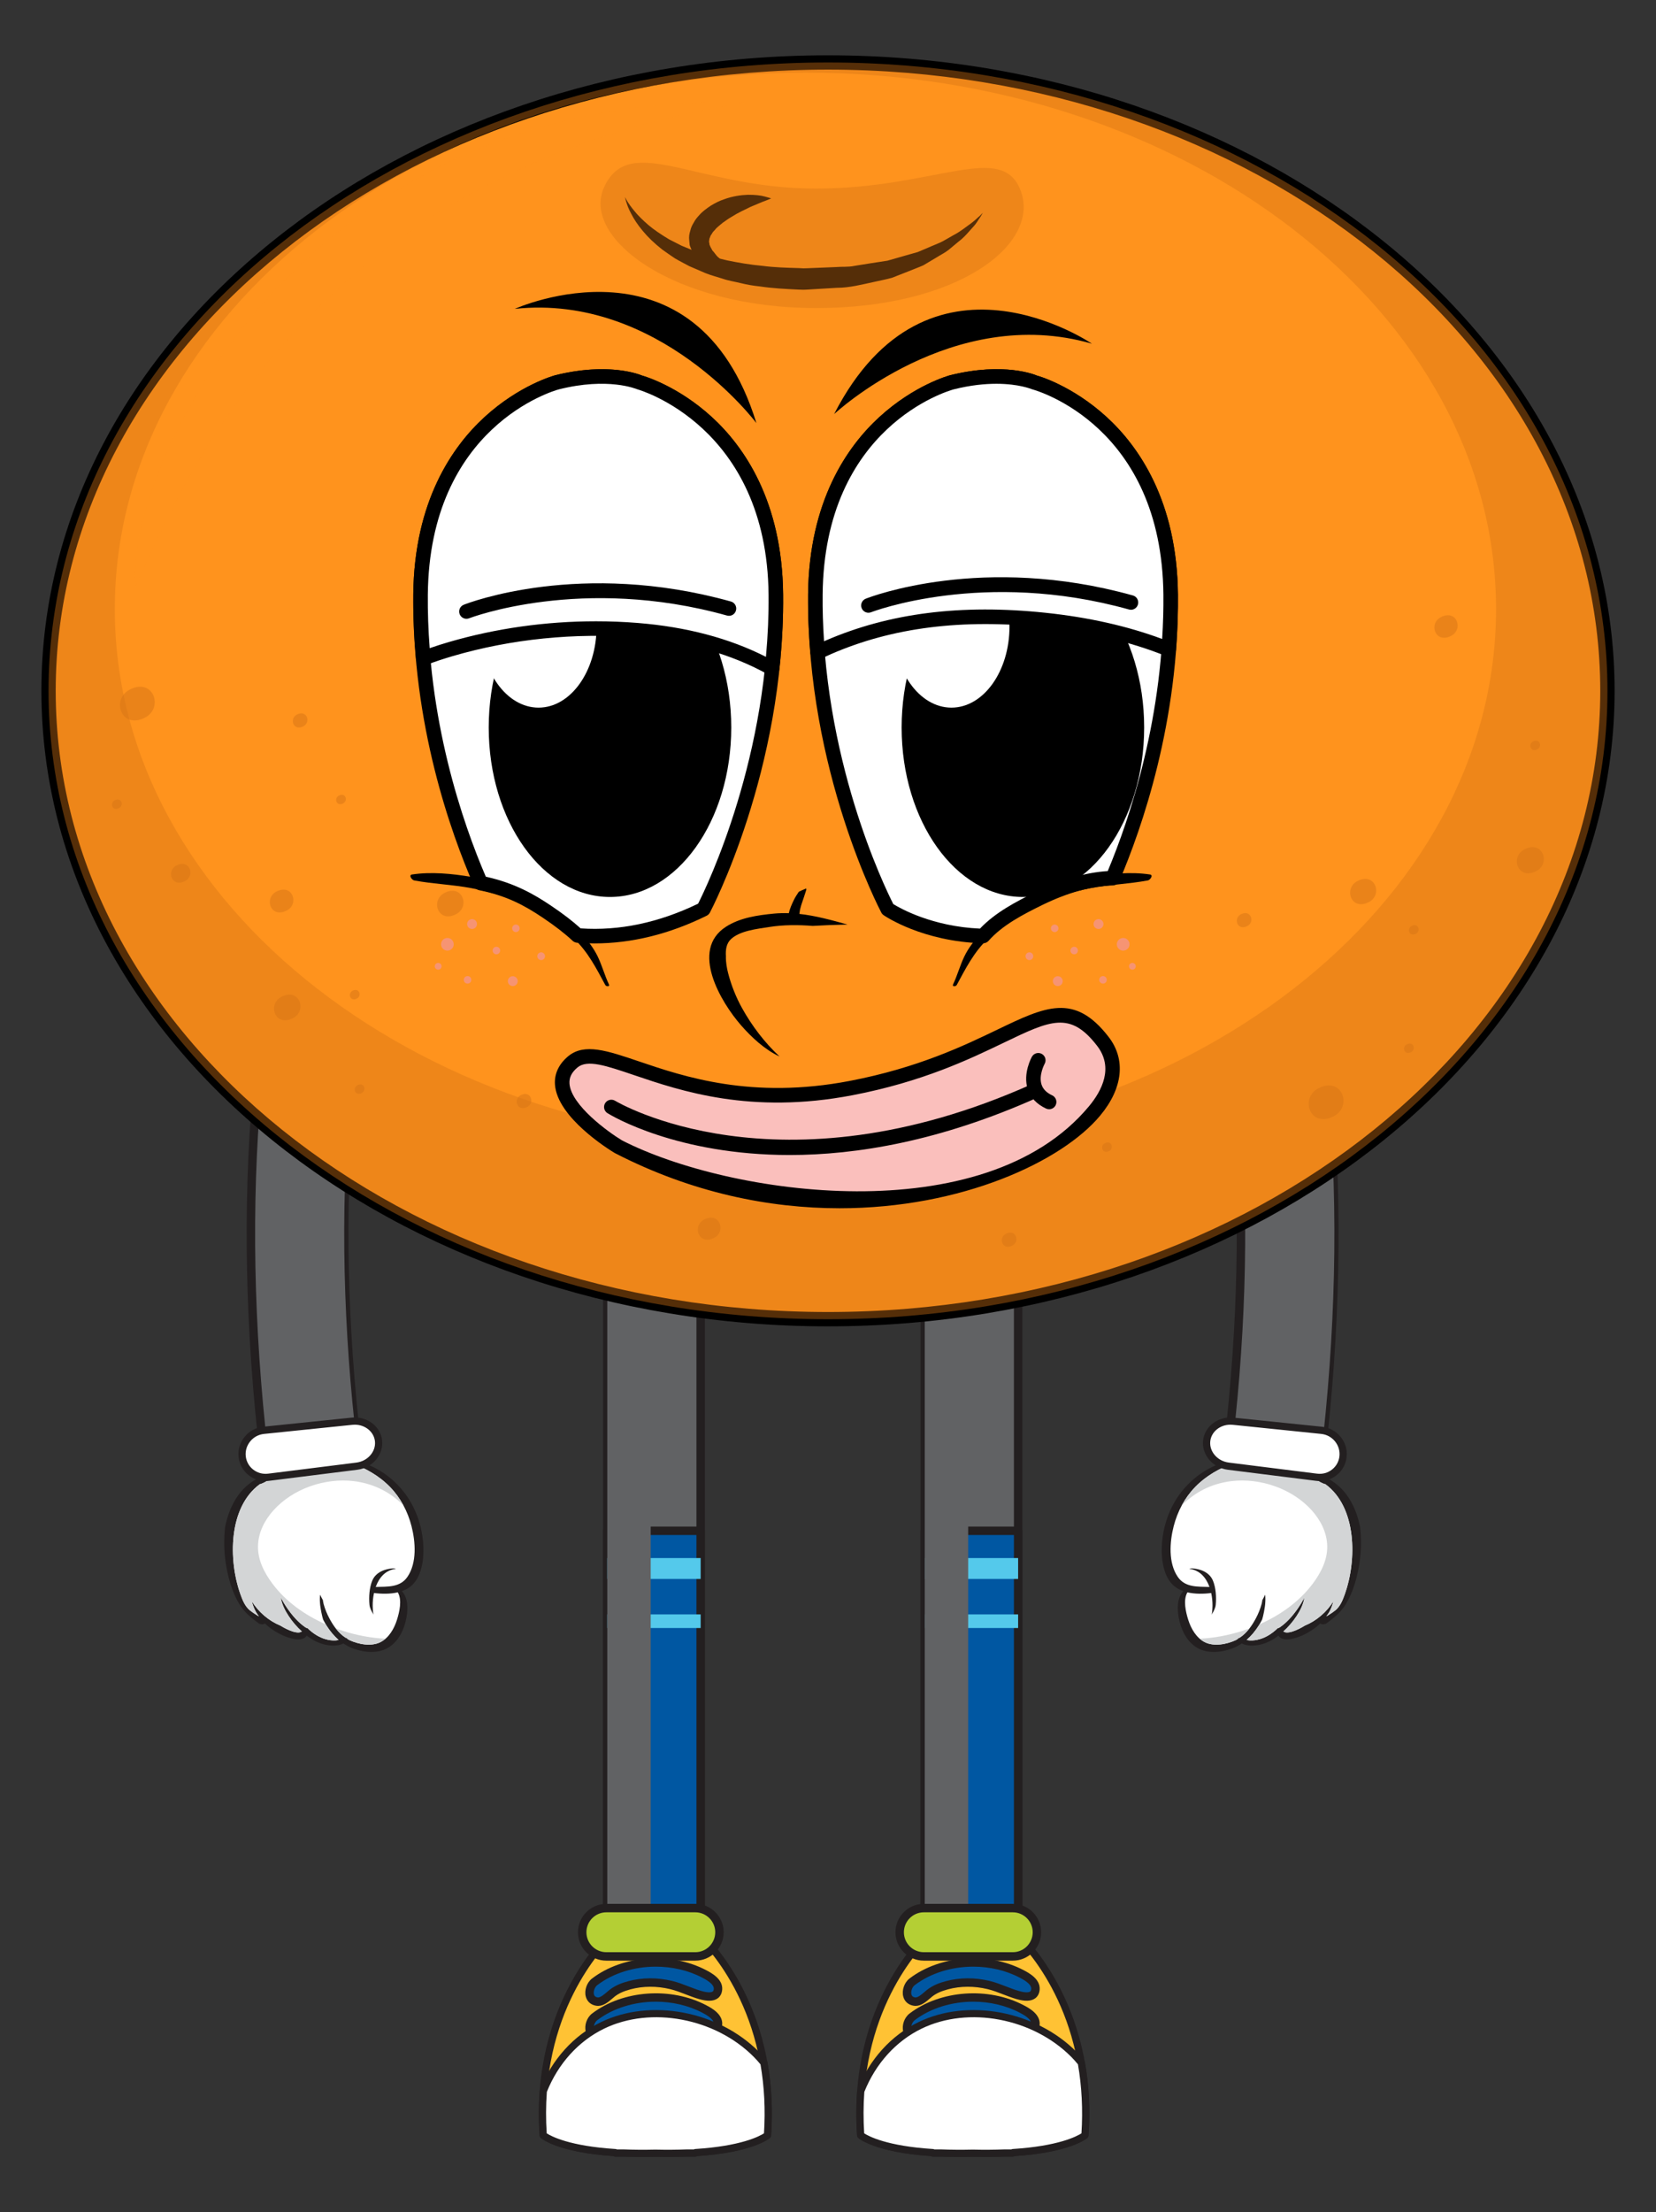 <?xml version="1.0" encoding="UTF-8" standalone="no"?>
<!-- Generator: Adobe Illustrator 27.5.0, SVG Export Plug-In . SVG Version: 6.00 Build 0)  -->

<svg
   version="1.1"
   id="Layer_1"
   x="0px"
   y="0px"
   viewBox="0 0 181.613 242.523"
   style="enable-background:new 0 0 181.613 242.523;"
   xml:space="preserve"
   xmlns="http://www.w3.org/2000/svg"
   xmlns:svg="http://www.w3.org/2000/svg"><rect x="0" y="0" width="181.613" height="242.523" fill="#333333" stroke="none"/><defs
   id="defs121">
	
	

		
		
	
		
		
		
		
		
		
		
		
		
		
		
		
		
		
	
			
			
			
			
			
			
			
			
			
			
			
			
			
			
		</defs>
<g
   id="g11">
			<path
   style="fill:#231f20"
   d="m 149.09,171.339 c 0.201,-1.323 0.215,-2.641 0.068,-3.957 -0.235,-1.159 -0.641,-2.271 -1.284,-3.241 -0.57,-0.861 -1.315,-1.555 -2.194,-2.027 -0.485,-0.436 -1.166,-0.743 -1.743,-1.019 -0.595,-0.284 -1.214,-0.516 -1.85,-0.69 -1.009,-0.277 -2.051,-0.469 -3.087,-0.607 -1.5,-0.199 -3.303,-0.294 -4.664,0.467 -2.501,0.754 -4.623,2.557 -5.8,4.904 -0.68,1.356 -1.066,2.861 -1.122,4.378 -0.053,1.453 0.185,3.352 1.379,4.344 0.287,0.238 0.626,0.41 0.99,0.537 -0.717,0.729 -0.686,1.989 -0.508,2.928 0.228,1.201 0.769,2.415 1.793,3.14 1.165,0.826 2.748,0.686 4.027,0.23 0.405,-0.144 0.761,-0.342 1.096,-0.564 0.506,0.285 1.27,0.262 1.766,0.179 0.846,-0.143 1.578,-0.515 2.248,-1.035 0.467,0.773 1.993,0.269 2.644,-0.032 0.725,-0.335 1.381,-0.766 1.941,-1.301 0.187,0.125 0.409,0.104 0.626,0.03 0.836,-0.611 1.64,-1.253 2.187,-2.162 0.815,-1.351 1.253,-2.954 1.487,-4.502 z"
   id="path1" />
			<path
   style="fill:#ffffff"
   d="m 147.493,174.739 c -0.228,0.643 -0.504,1.357 -1.048,1.796 -0.236,0.191 -0.493,0.36 -0.751,0.52 -0.078,0.048 -0.157,0.093 -0.236,0.138 0.116,-0.166 0.241,-0.323 0.339,-0.507 0.191,-0.361 0.34,-0.743 0.434,-1.141 -0.736,1.182 -1.867,2.146 -3.126,2.66 -0.428,0.264 -0.84,0.477 -1.342,0.645 -0.205,0.069 -0.489,0.123 -0.674,0.111 -0.117,-0.008 -0.234,-0.05 -0.344,-0.109 0.545,-0.496 1.033,-1.058 1.439,-1.672 0.4,-0.606 0.76,-1.305 0.867,-2.036 -0.214,0.397 -0.445,0.786 -0.703,1.158 -0.555,0.799 -1.195,1.55 -2.003,2.103 -0.072,0.05 -0.143,0.069 -0.212,0.075 -0.065,0.061 -0.127,0.124 -0.193,0.183 -0.523,0.462 -1.096,0.827 -1.77,1.026 -0.35,0.103 -0.727,0.161 -1.091,0.144 -0.125,-0.006 -0.243,-0.03 -0.36,-0.059 0.515,-0.443 0.952,-0.976 1.336,-1.585 0.131,-0.208 0.243,-0.428 0.361,-0.646 0.03,-0.112 0.067,-0.221 0.094,-0.334 0.079,-0.332 0.146,-0.667 0.196,-1.004 0.007,-0.05 0.014,-0.1 0.021,-0.15 0.002,-0.013 0.008,-0.066 0.011,-0.087 0.002,-0.02 0.008,-0.075 0.009,-0.089 0.005,-0.05 0.009,-0.099 0.012,-0.149 0.012,-0.172 0.019,-0.345 0.015,-0.517 -0.002,-0.085 -0.006,-0.169 -0.013,-0.254 -0.003,-0.037 -0.007,-0.075 -0.012,-0.112 -0.001,-0.008 -0.002,-0.015 -0.004,-0.022 -0.095,0.198 -0.195,0.395 -0.305,0.586 -0.02,0.147 -0.043,0.294 -0.083,0.438 -0.149,0.546 -0.367,1.076 -0.633,1.575 -0.438,0.819 -0.988,1.595 -1.763,2.107 -0.076,0.005 -0.165,0.051 -0.192,0.118 -0.085,0.048 -0.158,0.111 -0.248,0.153 -0.988,0.454 -2.388,0.73 -3.404,0.215 -0.926,-0.47 -1.501,-1.486 -1.803,-2.445 -0.267,-0.849 -0.585,-2.169 -0.089,-3.012 0.84,0.196 1.778,0.181 2.607,0.074 0.103,0.475 0.148,0.962 0.143,1.411 -0.003,0.263 -0.021,0.525 -0.054,0.785 -0.007,0.054 -0.02,0.115 -0.033,0.176 0.188,-0.343 0.404,-0.685 0.442,-1.082 0.081,-0.848 0.017,-1.871 -0.315,-2.667 -0.254,-0.608 -0.817,-0.989 -1.38,-1.16 -0.276,-0.084 -0.884,-0.239 -1.214,-0.112 1.16,0.13 1.858,0.97 2.223,1.986 -1.289,-0.048 -2.669,0.085 -3.487,-1.118 -1.045,-1.538 -0.878,-3.83 -0.44,-5.538 0.412,-1.606 1.194,-3.102 2.353,-4.296 1.211,-1.246 2.693,-2.07 4.314,-2.665 0.052,-0.019 0.087,-0.051 0.113,-0.087 1.22,-0.174 2.587,0.028 3.631,0.21 0.887,0.155 1.779,0.349 2.644,0.596 0.628,0.18 1.234,0.418 1.816,0.715 0.563,0.287 1.09,0.694 1.685,0.904 0.022,0.008 0.049,0.009 0.076,0.01 3.467,2.53 3.459,8.327 2.144,12.037 z"
   id="path2" />
			<path
   style="fill:#d3d5d6"
   d="m 145.349,162.7 c -0.027,-10e-4 -0.054,-0.002 -0.076,-0.01 -0.596,-0.21 -1.122,-0.616 -1.685,-0.904 -0.582,-0.297 -1.187,-0.535 -1.816,-0.715 -0.866,-0.247 -1.757,-0.441 -2.644,-0.596 -1.044,-0.182 -2.411,-0.384 -3.631,-0.21 -0.025,0.036 -0.061,0.068 -0.113,0.087 -1.621,0.596 -3.103,1.419 -4.314,2.665 -0.581,0.599 -1.068,1.273 -1.46,2 0.119,-0.116 0.239,-0.233 0.359,-0.342 1.422,-1.289 3.142,-2.068 5.049,-2.302 3.168,-0.39 6.704,0.809 8.851,3.208 0.961,1.074 1.652,2.421 1.686,3.884 0.036,1.539 -0.687,2.944 -1.587,4.148 -1.486,1.986 -3.578,3.454 -5.847,4.455 -0.023,0.039 -0.043,0.081 -0.067,0.12 -0.384,0.609 -0.821,1.143 -1.336,1.585 0.117,0.03 0.235,0.054 0.36,0.059 0.365,0.017 0.742,-0.04 1.091,-0.144 0.674,-0.199 1.247,-0.564 1.77,-1.026 0.067,-0.059 0.129,-0.122 0.193,-0.183 0.069,-0.006 0.139,-0.025 0.212,-0.075 0.807,-0.552 1.448,-1.304 2.003,-2.103 0.258,-0.372 0.489,-0.76 0.703,-1.158 -0.107,0.731 -0.467,1.431 -0.867,2.036 -0.405,0.614 -0.894,1.175 -1.439,1.671 0.111,0.059 0.227,0.101 0.344,0.109 0.185,0.012 0.469,-0.042 0.674,-0.111 0.502,-0.169 0.913,-0.382 1.342,-0.645 1.259,-0.514 2.39,-1.478 3.126,-2.66 -0.094,0.397 -0.243,0.78 -0.434,1.141 -0.098,0.184 -0.222,0.341 -0.339,0.507 0.079,-0.046 0.159,-0.09 0.236,-0.138 0.258,-0.16 0.515,-0.329 0.751,-0.52 0.544,-0.44 0.821,-1.154 1.048,-1.796 1.316,-3.708 1.324,-9.505 -2.143,-12.037 z"
   id="path3" />
			<path
   style="fill:#d3d5d6"
   d="m 136.206,178.798 c -1.481,0.47 -3.052,0.774 -4.629,0.844 0.166,0.144 0.344,0.273 0.541,0.373 1.015,0.515 2.416,0.239 3.404,-0.215 0.091,-0.042 0.163,-0.105 0.248,-0.153 0.026,-0.068 0.116,-0.114 0.192,-0.118 0.415,-0.274 0.762,-0.627 1.065,-1.019 -0.273,0.1 -0.546,0.201 -0.821,0.288 z"
   id="path4" />
			<g
   id="g10">
				<g
   id="g7">
					<g
   id="g6">
						<path
   style="fill:#616264"
   d="m 135.482,79.601 c -0.675,-0.686 -1.519,-1.287 -2.435,-1.587 -0.938,-0.31 -1.902,-0.224 -2.824,0.054 -1.584,0.472 -2.816,1.536 -3.295,3.025 -0.179,0.57 -0.254,1.141 -0.261,1.701 -0.017,0.576 0.029,1.156 0.11,1.71 2.533,5.437 4.399,11.415 5.812,17.466 0.756,3.021 1.243,6.121 1.796,9.201 0.384,3.118 0.897,6.214 1.09,9.365 1.091,12.554 0.709,25.298 -0.773,37.939 l 10.173,1.173 c 1.544,-13.188 1.964,-26.579 0.807,-39.949 -0.211,-3.345 -0.744,-6.675 -1.165,-10.011 -0.586,-3.321 -1.113,-6.651 -1.931,-9.945 -1.541,-6.602 -3.546,-13.119 -6.486,-19.483 -0.2,-0.227 -0.405,-0.447 -0.618,-0.659 z"
   id="path5" />
						<path
   style="fill:#231f20"
   d="m 144.874,160.11 c -0.018,0 -0.035,-0.001 -0.053,-0.003 l -10.173,-1.173 c -0.122,-0.014 -0.234,-0.077 -0.31,-0.173 -0.076,-0.097 -0.111,-0.22 -0.097,-0.342 1.548,-13.201 1.808,-25.934 0.772,-37.844 -0.137,-2.24 -0.441,-4.485 -0.735,-6.656 -0.121,-0.897 -0.243,-1.794 -0.353,-2.692 l -0.316,-1.787 c -0.425,-2.431 -0.866,-4.946 -1.469,-7.359 -1.544,-6.613 -3.489,-12.46 -5.782,-17.383 -0.019,-0.041 -0.032,-0.083 -0.038,-0.129 -0.092,-0.627 -0.131,-1.23 -0.115,-1.789 0.008,-0.637 0.103,-1.254 0.283,-1.826 0.511,-1.588 1.825,-2.799 3.605,-3.329 1.126,-0.34 2.17,-0.356 3.101,-0.05 1.151,0.376 2.059,1.132 2.619,1.7 0.22,0.219 0.43,0.446 0.636,0.68 0.029,0.033 0.054,0.071 0.072,0.11 2.649,5.737 4.781,12.139 6.516,19.573 0.682,2.744 1.17,5.559 1.642,8.282 l 0.294,1.687 c 0.112,0.883 0.228,1.744 0.344,2.605 0.329,2.439 0.67,4.961 0.827,7.458 1.094,12.629 0.822,26.101 -0.809,40.031 -0.029,0.236 -0.229,0.409 -0.461,0.409 z m -9.66,-2.042 9.253,1.067 c 1.576,-13.704 1.829,-26.956 0.752,-39.396 -0.156,-2.475 -0.494,-4.979 -0.821,-7.403 -0.117,-0.863 -0.233,-1.727 -0.342,-2.59 l -0.291,-1.667 c -0.469,-2.706 -0.954,-5.504 -1.63,-8.224 -1.716,-7.35 -3.819,-13.675 -6.429,-19.339 -0.178,-0.201 -0.361,-0.396 -0.551,-0.585 -0.001,-10e-4 -0.002,-0.003 -0.004,-0.004 -0.487,-0.495 -1.273,-1.153 -2.249,-1.471 -0.757,-0.25 -1.59,-0.231 -2.546,0.057 -1.485,0.441 -2.573,1.434 -2.988,2.724 -0.154,0.489 -0.232,1.002 -0.239,1.564 -0.015,0.495 0.018,1.02 0.095,1.57 2.308,4.969 4.264,10.854 5.814,17.496 0.61,2.439 1.053,4.969 1.482,7.416 l 0.319,1.808 c 0.114,0.92 0.235,1.813 0.356,2.706 0.296,2.188 0.602,4.451 0.741,6.713 1.029,11.82 0.786,24.458 -0.722,37.558 z"
   id="path6" />
					</g>
					<path
   style="fill:#616264"
   d="m 135.482,79.601 c -0.675,-0.686 -1.519,-1.287 -2.435,-1.587 -0.959,-0.317 -1.943,-0.22 -2.884,0.072 -0.095,0.238 -0.136,0.342 -0.231,0.58 1.695,3.008 3.075,6.16 4.247,9.385 0.642,1.593 1.105,3.247 1.661,4.869 0.514,1.636 0.935,3.299 1.406,4.947 1.716,6.642 2.792,13.426 3.523,20.234 1.309,13.642 0.96,27.407 -0.625,41 l 4.73,0.545 c 1.544,-13.188 1.964,-26.579 0.807,-39.949 -0.211,-3.345 -0.744,-6.675 -1.165,-10.011 -0.586,-3.321 -1.113,-6.651 -1.931,-9.945 -1.541,-6.602 -3.546,-13.119 -6.486,-19.483 -0.199,-0.225 -0.404,-0.445 -0.617,-0.657 z"
   id="path7" />
				</g>
				<g
   id="g9">
					<path
   style="fill:#ffffff"
   d="m 144.389,161.943 -9.678,-1.214 c -1.446,-0.185 -2.515,-1.429 -2.376,-2.765 0.139,-1.336 1.44,-2.31 2.889,-2.164 l 9.703,0.999 c 1.45,0.146 2.514,1.439 2.364,2.873 -0.151,1.434 -1.457,2.456 -2.902,2.271 z"
   id="path8" />
					<path
   style="fill:#231f20"
   d="m 144.73,162.361 c -0.13,0 -0.26,-0.008 -0.391,-0.024 l -9.677,-1.214 c -1.662,-0.212 -2.883,-1.647 -2.721,-3.199 0.162,-1.556 1.647,-2.676 3.324,-2.517 l 9.704,0.999 c 0.812,0.082 1.543,0.477 2.058,1.11 0.508,0.625 0.742,1.405 0.659,2.199 -0.083,0.795 -0.474,1.506 -1.101,2.003 -0.535,0.42 -1.182,0.643 -1.855,0.643 z m -9.796,-6.18 c -1.132,0 -2.096,0.777 -2.205,1.823 -0.117,1.128 0.794,2.173 2.032,2.331 l 9.677,1.214 c 0.001,0 0.001,0 0.001,0 0.598,0.078 1.185,-0.085 1.652,-0.456 0.458,-0.363 0.745,-0.882 0.805,-1.464 0.061,-0.582 -0.112,-1.156 -0.485,-1.616 -0.381,-0.468 -0.923,-0.761 -1.524,-0.821 l -9.704,-0.999 c -0.084,-0.007 -0.167,-0.012 -0.249,-0.012 z"
   id="path9" />
				</g>
			</g>
		</g><g
   id="g21">
			<path
   style="fill:#231f20"
   d="m 26.244,175.841 c 0.547,0.909 1.351,1.551 2.188,2.162 0.216,0.074 0.438,0.095 0.625,-0.03 0.56,0.535 1.217,0.966 1.941,1.301 0.651,0.301 2.178,0.805 2.644,0.032 0.67,0.519 1.403,0.892 2.248,1.035 0.497,0.084 1.26,0.107 1.766,-0.179 0.335,0.222 0.69,0.42 1.096,0.564 1.279,0.455 2.862,0.596 4.027,-0.23 1.024,-0.726 1.565,-1.939 1.793,-3.14 0.178,-0.939 0.209,-2.199 -0.508,-2.928 0.365,-0.127 0.703,-0.298 0.99,-0.537 1.194,-0.992 1.432,-2.891 1.379,-4.344 -0.055,-1.517 -0.442,-3.022 -1.122,-4.378 -1.177,-2.348 -3.299,-4.15 -5.8,-4.904 -1.362,-0.76 -3.164,-0.665 -4.664,-0.467 -1.037,0.137 -2.078,0.33 -3.087,0.607 -0.636,0.174 -1.255,0.406 -1.85,0.69 -0.577,0.276 -1.259,0.584 -1.743,1.019 -0.878,0.472 -1.624,1.166 -2.194,2.027 -0.643,0.971 -1.049,2.083 -1.284,3.241 -0.146,1.315 -0.132,2.634 0.068,3.957 0.237,1.548 0.674,3.151 1.487,4.502 z"
   id="path11" />
			<path
   style="fill:#ffffff"
   d="m 28.5,162.7 c 0.027,-10e-4 0.054,-0.002 0.076,-0.01 0.596,-0.21 1.122,-0.616 1.685,-0.904 0.582,-0.297 1.187,-0.536 1.816,-0.715 0.866,-0.247 1.757,-0.441 2.644,-0.596 1.044,-0.183 2.411,-0.384 3.631,-0.21 0.025,0.036 0.061,0.068 0.113,0.087 1.621,0.596 3.103,1.419 4.314,2.665 1.159,1.193 1.942,2.689 2.353,4.296 0.438,1.708 0.605,4 -0.44,5.538 -0.818,1.203 -2.198,1.071 -3.487,1.118 0.365,-1.016 1.063,-1.856 2.223,-1.986 -0.331,-0.127 -0.939,0.027 -1.214,0.112 -0.563,0.172 -1.126,0.552 -1.38,1.16 -0.332,0.795 -0.396,1.819 -0.315,2.667 0.038,0.397 0.254,0.739 0.442,1.082 -0.013,-0.062 -0.027,-0.122 -0.033,-0.176 -0.034,-0.26 -0.051,-0.523 -0.054,-0.785 -0.005,-0.449 0.04,-0.936 0.143,-1.411 0.829,0.107 1.767,0.122 2.607,-0.074 0.496,0.843 0.178,2.163 -0.089,3.012 -0.302,0.96 -0.876,1.975 -1.803,2.445 -1.015,0.515 -2.415,0.239 -3.403,-0.215 -0.09,-0.042 -0.163,-0.105 -0.248,-0.153 -0.026,-0.068 -0.116,-0.114 -0.192,-0.118 -0.774,-0.512 -1.325,-1.288 -1.763,-2.107 -0.266,-0.499 -0.484,-1.029 -0.633,-1.575 -0.039,-0.144 -0.063,-0.291 -0.083,-0.438 -0.111,-0.191 -0.21,-0.388 -0.305,-0.586 -10e-4,0.007 -0.003,0.014 -0.003,0.022 -0.004,0.037 -0.009,0.075 -0.012,0.112 -0.007,0.084 -0.011,0.169 -0.013,0.254 -0.004,0.173 0.003,0.345 0.016,0.517 0.004,0.05 0.008,0.1 0.013,0.149 10e-4,0.014 0.007,0.069 0.009,0.089 0.003,0.021 0.009,0.074 0.011,0.087 0.007,0.05 0.013,0.1 0.021,0.15 0.05,0.337 0.116,0.673 0.196,1.004 0.027,0.112 0.064,0.222 0.094,0.334 0.118,0.217 0.231,0.438 0.361,0.646 0.384,0.609 0.821,1.143 1.336,1.585 -0.117,0.03 -0.235,0.054 -0.36,0.059 -0.365,0.017 -0.742,-0.04 -1.091,-0.144 -0.674,-0.199 -1.247,-0.564 -1.77,-1.026 -0.067,-0.059 -0.129,-0.122 -0.193,-0.183 -0.069,-0.006 -0.139,-0.025 -0.212,-0.075 -0.808,-0.552 -1.448,-1.304 -2.003,-2.103 -0.258,-0.372 -0.489,-0.76 -0.703,-1.158 0.107,0.731 0.467,1.431 0.867,2.036 0.405,0.614 0.894,1.175 1.439,1.672 -0.111,0.059 -0.227,0.101 -0.345,0.109 -0.185,0.012 -0.469,-0.042 -0.674,-0.111 -0.502,-0.169 -0.913,-0.382 -1.342,-0.645 -1.259,-0.514 -2.39,-1.478 -3.126,-2.66 0.094,0.397 0.243,0.78 0.434,1.141 0.098,0.184 0.222,0.341 0.339,0.507 -0.079,-0.046 -0.159,-0.09 -0.236,-0.138 -0.258,-0.16 -0.515,-0.329 -0.751,-0.52 -0.544,-0.44 -0.82,-1.154 -1.048,-1.796 -1.318,-3.708 -1.326,-9.505 2.141,-12.037 z"
   id="path12" />
			<path
   style="fill:#d3d5d6"
   d="m 28.5,162.7 c 0.027,-10e-4 0.054,-0.002 0.076,-0.01 0.596,-0.21 1.122,-0.616 1.685,-0.904 0.582,-0.297 1.187,-0.535 1.816,-0.715 0.866,-0.247 1.757,-0.441 2.644,-0.596 1.044,-0.182 2.411,-0.384 3.631,-0.21 0.025,0.036 0.061,0.068 0.113,0.087 1.621,0.596 3.103,1.419 4.314,2.665 0.582,0.599 1.068,1.273 1.46,2 -0.119,-0.116 -0.239,-0.233 -0.359,-0.342 -1.422,-1.289 -3.142,-2.068 -5.049,-2.302 -3.168,-0.39 -6.704,0.809 -8.851,3.208 -0.961,1.074 -1.652,2.421 -1.686,3.884 -0.036,1.539 0.686,2.944 1.587,4.148 1.486,1.986 3.578,3.454 5.847,4.455 0.023,0.039 0.043,0.081 0.067,0.12 0.384,0.609 0.821,1.143 1.336,1.585 -0.117,0.03 -0.235,0.054 -0.36,0.059 -0.365,0.017 -0.742,-0.04 -1.091,-0.144 -0.674,-0.199 -1.247,-0.564 -1.77,-1.026 -0.067,-0.059 -0.129,-0.122 -0.193,-0.183 -0.069,-0.006 -0.139,-0.025 -0.212,-0.075 -0.808,-0.552 -1.448,-1.304 -2.003,-2.103 -0.258,-0.372 -0.489,-0.76 -0.703,-1.158 0.107,0.731 0.467,1.431 0.867,2.036 0.405,0.614 0.894,1.175 1.439,1.671 -0.111,0.059 -0.227,0.101 -0.345,0.109 -0.185,0.012 -0.469,-0.042 -0.674,-0.111 -0.502,-0.169 -0.913,-0.382 -1.342,-0.645 -1.259,-0.514 -2.39,-1.478 -3.126,-2.66 0.094,0.397 0.243,0.78 0.434,1.141 0.098,0.184 0.222,0.341 0.339,0.507 -0.079,-0.046 -0.159,-0.09 -0.236,-0.138 -0.258,-0.16 -0.515,-0.329 -0.751,-0.52 -0.544,-0.44 -0.82,-1.154 -1.048,-1.796 -1.315,-3.708 -1.323,-9.505 2.144,-12.037 z"
   id="path13" />
			<path
   style="fill:#d3d5d6"
   d="m 37.644,178.798 c 1.481,0.47 3.053,0.774 4.629,0.844 -0.166,0.144 -0.344,0.273 -0.542,0.373 -1.015,0.515 -2.415,0.239 -3.403,-0.215 -0.09,-0.042 -0.163,-0.105 -0.248,-0.153 -0.026,-0.068 -0.116,-0.114 -0.192,-0.118 -0.415,-0.274 -0.762,-0.627 -1.065,-1.019 0.272,0.1 0.545,0.201 0.821,0.288 z"
   id="path14" />
			<g
   id="g20">
				<g
   id="g17">
					<g
   id="g16">
						<path
   style="fill:#616264"
   d="m 47.092,83.838 c 0.035,-0.86 -0.017,-1.718 -0.321,-2.569 -0.319,-0.889 -0.88,-1.573 -1.578,-2.264 -1.178,-1.158 -2.642,-1.864 -4.311,-1.248 -0.598,0.22 -1.157,0.562 -1.681,0.977 -0.506,0.414 -0.959,0.896 -1.388,1.401 -2.964,6.372 -4.971,12.899 -6.523,19.511 -0.821,3.299 -1.352,6.634 -1.943,9.96 -0.419,3.341 -0.96,6.676 -1.17,10.027 -1.164,13.391 -0.745,26.805 0.801,40.014 l 10.173,-1.173 c -1.48,-12.619 -1.864,-25.343 -0.779,-37.876 0.194,-3.146 0.699,-6.238 1.085,-9.35 0.548,-3.075 1.031,-6.172 1.785,-9.188 1.403,-6.045 3.266,-12.011 5.781,-17.45 0.032,-0.254 0.056,-0.511 0.069,-0.772 z"
   id="path15" />
						<path
   style="fill:#231f20"
   d="m 28.976,160.11 c -0.232,0 -0.432,-0.174 -0.459,-0.409 -1.633,-13.949 -1.903,-27.443 -0.802,-40.108 0.154,-2.451 0.49,-4.938 0.816,-7.342 0.122,-0.9 0.244,-1.801 0.357,-2.703 l 0.307,-1.75 c 0.473,-2.714 0.964,-5.521 1.646,-8.264 1.78,-7.581 3.862,-13.809 6.553,-19.594 0.018,-0.038 0.04,-0.072 0.067,-0.104 0.523,-0.616 0.983,-1.08 1.448,-1.459 0.614,-0.487 1.206,-0.83 1.815,-1.054 1.628,-0.598 3.284,-0.132 4.795,1.353 0.625,0.619 1.313,1.391 1.69,2.438 0.37,1.039 0.376,2.064 0.347,2.744 0,0.002 0,0.003 0,0.005 -0.014,0.272 -0.039,0.54 -0.072,0.805 -0.006,0.048 -0.019,0.095 -0.039,0.138 -2.293,4.958 -4.228,10.799 -5.751,17.361 -0.606,2.426 -1.044,4.946 -1.468,7.384 l -0.312,1.78 c -0.103,0.836 -0.219,1.695 -0.335,2.554 -0.298,2.204 -0.605,4.481 -0.744,6.742 -1.031,11.904 -0.769,24.616 0.777,37.794 0.015,0.122 -0.02,0.245 -0.097,0.342 -0.077,0.096 -0.188,0.158 -0.31,0.173 l -10.173,1.173 c -0.02,0 -0.038,0.001 -0.056,0.001 z m 9.23,-79.723 c -2.651,5.71 -4.706,11.865 -6.466,19.365 -0.676,2.717 -1.163,5.507 -1.634,8.206 l -0.304,1.73 c -0.11,0.88 -0.232,1.784 -0.354,2.687 -0.323,2.389 -0.657,4.858 -0.81,7.287 -1.084,12.475 -0.832,25.75 0.746,39.473 l 9.254,-1.067 c -1.506,-13.077 -1.751,-25.694 -0.727,-37.509 0.14,-2.283 0.45,-4.578 0.75,-6.798 0.116,-0.855 0.231,-1.712 0.338,-2.569 l 0.315,-1.801 c 0.426,-2.453 0.868,-4.99 1.481,-7.442 1.529,-6.586 3.474,-12.465 5.78,-17.466 0.025,-0.22 0.046,-0.44 0.057,-0.666 0.04,-0.971 -0.051,-1.709 -0.294,-2.393 -0.312,-0.87 -0.89,-1.519 -1.468,-2.091 -1.254,-1.231 -2.54,-1.612 -3.825,-1.143 -0.515,0.19 -1.024,0.486 -1.554,0.906 -0.406,0.331 -0.816,0.744 -1.285,1.291 z m 8.886,3.451 h 0.009 z"
   id="path16" />
					</g>
					<path
   style="fill:#616264"
   d="m 47.092,83.838 c 0.035,-0.86 -0.017,-1.718 -0.321,-2.569 -0.326,-0.907 -0.904,-1.604 -1.624,-2.308 -0.249,0.028 -0.358,0.04 -0.607,0.067 -1.66,2.946 -3.035,6.078 -4.195,9.274 -0.637,1.579 -1.096,3.223 -1.648,4.832 -0.51,1.624 -0.928,3.277 -1.397,4.914 -1.705,6.6 -2.777,13.349 -3.504,20.126 -1.303,13.579 -0.956,27.294 0.624,40.845 l 4.73,-0.545 c -1.48,-12.619 -1.864,-25.343 -0.779,-37.876 0.194,-3.146 0.699,-6.238 1.085,-9.35 0.548,-3.075 1.031,-6.172 1.785,-9.188 1.403,-6.045 3.266,-12.011 5.781,-17.45 0.033,-0.254 0.057,-0.511 0.07,-0.772 z"
   id="path17" />
				</g>
				<g
   id="g19">
					<path
   style="fill:#ffffff"
   d="m 39.139,160.729 -9.678,1.214 c -1.446,0.184 -2.752,-0.838 -2.902,-2.272 -0.15,-1.434 0.914,-2.727 2.364,-2.873 l 9.703,-0.999 c 1.45,-0.146 2.75,0.827 2.89,2.164 0.138,1.337 -0.931,2.581 -2.377,2.766 z"
   id="path18" />
					<path
   style="fill:#231f20"
   d="m 29.12,162.362 c -0.673,0 -1.32,-0.223 -1.854,-0.646 -0.627,-0.497 -1.018,-1.208 -1.101,-2.003 -0.083,-0.794 0.151,-1.574 0.659,-2.199 0.515,-0.633 1.246,-1.027 2.059,-1.11 l 9.702,-0.999 c 1.672,-0.167 3.162,0.961 3.325,2.517 0.161,1.552 -1.059,2.987 -2.721,3.199 0,0 0,0 -10e-4,0 l -9.678,1.214 c -0.13,0.018 -0.261,0.027 -0.39,0.027 z m 9.795,-6.181 c -0.082,0 -0.166,0.005 -0.25,0.013 l -9.702,0.999 c -0.602,0.06 -1.144,0.353 -1.525,0.821 -0.374,0.46 -0.547,1.033 -0.486,1.616 0.061,0.581 0.347,1.101 0.805,1.464 0.468,0.37 1.057,0.533 1.653,0.456 l 9.678,-1.214 c 1.238,-0.157 2.15,-1.204 2.033,-2.331 -0.109,-1.047 -1.073,-1.824 -2.206,-1.824 z m 0.224,4.548 h 0.009 z"
   id="path19" />
				</g>
			</g>
		</g><g
   id="g24">
			<g
   id="g22">
				<path
   style="fill:#616264"
   d="m 111.659,128.596 v 84.505 h -10.24 v -84.405 c -10e-4,0 10.393,0.05 10.24,-0.1 z"
   id="path21" />
				<path
   style="fill:#231f20"
   d="m 111.659,213.564 h -10.24 c -0.256,0 -0.463,-0.207 -0.463,-0.463 v -84.405 c 0,-0.123 0.049,-0.242 0.137,-0.328 0.087,-0.086 0.204,-0.135 0.326,-0.135 0.001,0 0.001,0 0.002,0 3.557,0.02 9.319,0.014 10.067,-0.067 0.168,-0.067 0.362,-0.03 0.493,0.098 0.1,0.097 0.15,0.233 0.14,0.369 V 213.1 c 0,0.257 -0.207,0.464 -0.462,0.464 z m -9.778,-0.926 h 9.314 v -83.54 c -1.071,0.083 -3.528,0.089 -9.314,0.062 z"
   id="path22" />
			</g>
			<g
   id="g23">
				<rect
   x="101.418"
   y="167.811"
   style="fill:#0057a2"
   width="10.24"
   height="45.29"
   id="rect22" />
				<path
   style="fill:#231f20"
   d="m 111.659,213.564 h -10.24 c -0.256,0 -0.463,-0.207 -0.463,-0.463 v -45.289 c 0,-0.256 0.207,-0.463 0.463,-0.463 h 10.24 c 0.256,0 0.463,0.207 0.463,0.463 v 45.289 c -0.001,0.256 -0.208,0.463 -0.463,0.463 z m -9.778,-0.926 h 9.314 v -44.363 h -9.314 z"
   id="path23" />
			</g>
			<rect
   x="101.418"
   y="170.801"
   style="fill:#54c9eb"
   width="10.24"
   height="2.288"
   id="rect23" />
			<rect
   x="101.418"
   y="176.979"
   style="fill:#54c9eb"
   width="10.24"
   height="1.491"
   id="rect24" />
			<path
   style="fill:#616264"
   d="m 106.179,128.596 v 84.505 h -4.761 v -84.405 c 0,0 4.833,0.05 4.761,-0.1 z"
   id="path24" />
		</g><g
   id="g26">
			<path
   style="fill:#ffc234"
   d="m 111.511,212.059 -4.821,0.107 -4.821,-0.107 c 0,0 -8.5,7.373 -7.476,22.017 0,0 1.725,1.513 7.902,1.901 v 0.044 h 0.921 c 1.04,0.043 2.196,0.054 3.475,0.024 1.278,0.029 2.434,0.019 3.475,-0.024 h 0.92 v -0.044 c 6.177,-0.388 7.902,-1.901 7.902,-1.901 1.022,-14.644 -7.477,-22.017 -7.477,-22.017 z"
   id="path25" />
			<path
   style="fill:#231f20"
   d="m 108.103,236.459 c -0.464,0 -0.939,-0.005 -1.423,-0.017 -1.215,0.031 -2.392,0.021 -3.482,-0.023 h -0.904 c -0.076,0 -0.146,-0.021 -0.206,-0.058 -6.094,-0.41 -7.883,-1.921 -7.957,-1.986 -0.079,-0.07 -0.126,-0.166 -0.134,-0.27 -1.026,-14.672 7.525,-22.27 7.611,-22.345 0.075,-0.065 0.169,-0.105 0.269,-0.097 l 4.822,0.108 4.803,-0.108 c 0.105,-0.005 0.194,0.032 0.269,0.097 0.086,0.075 8.637,7.673 7.611,22.345 -0.008,0.104 -0.055,0.201 -0.134,0.27 -0.074,0.064 -1.867,1.58 -7.977,1.988 -0.055,0.035 -0.118,0.056 -0.186,0.056 h -0.92 c -0.653,0.027 -1.344,0.04 -2.062,0.04 z m -1.423,-0.809 c 1.233,0.028 2.394,0.02 3.467,-0.023 h 0.767 c 0.044,-0.025 0.093,-0.042 0.145,-0.044 5.046,-0.317 7.056,-1.401 7.544,-1.718 0.855,-13.242 -6.269,-20.481 -7.244,-21.406 l -4.661,0.104 -4.68,-0.104 c -0.975,0.924 -8.099,8.164 -7.244,21.406 0.483,0.315 2.492,1.401 7.544,1.718 0.057,0.003 0.111,0.019 0.159,0.044 h 0.736 c 1.091,0.043 2.251,0.05 3.467,0.023 z"
   id="path26" />
		</g><g
   id="g28">
			<path
   style="fill:#0057a2"
   d="m 112.06,216.395 c -3.631,-1.91 -8.712,-1.661 -12.028,0.863 -0.701,0.533 -0.882,1.992 0.253,2.166 0.632,0.097 1.232,-0.587 1.684,-0.936 0.562,-0.434 1.19,-0.671 1.874,-0.855 1.498,-0.403 3.074,-0.388 4.579,-0.026 1.096,0.264 2.097,0.781 3.175,1.094 0.706,0.205 1.896,0.416 1.963,-0.644 0.05,-0.8 -0.9,-1.346 -1.5,-1.662 z"
   id="path27" />
			<path
   style="fill:#231f20"
   d="m 100.408,219.897 c -0.063,0 -0.128,-0.005 -0.193,-0.015 -0.594,-0.091 -1.016,-0.463 -1.158,-1.021 -0.175,-0.689 0.123,-1.536 0.694,-1.971 3.372,-2.568 8.639,-2.948 12.524,-0.904 v 0 c 0.544,0.286 1.819,0.956 1.747,2.1 -0.035,0.547 -0.298,0.842 -0.512,0.993 -0.447,0.314 -1.115,0.334 -2.042,0.067 -0.502,-0.146 -0.987,-0.333 -1.455,-0.514 -0.578,-0.223 -1.124,-0.435 -1.7,-0.573 -1.473,-0.355 -2.978,-0.347 -4.35,0.022 -0.762,0.206 -1.275,0.438 -1.712,0.775 -0.086,0.066 -0.177,0.146 -0.274,0.229 -0.401,0.347 -0.938,0.812 -1.569,0.812 z m 6.334,-4.303 c -2.339,0 -4.667,0.691 -6.429,2.032 -0.274,0.209 -0.441,0.679 -0.358,1.007 0.05,0.195 0.174,0.298 0.401,0.334 0.289,0.043 0.693,-0.304 1.016,-0.583 0.11,-0.096 0.216,-0.186 0.314,-0.262 0.679,-0.523 1.41,-0.767 2.036,-0.935 1.523,-0.411 3.186,-0.42 4.808,-0.029 0.635,0.153 1.236,0.386 1.816,0.61 0.471,0.183 0.916,0.354 1.379,0.488 0.882,0.259 1.182,0.114 1.252,0.065 0.029,-0.021 0.106,-0.075 0.12,-0.293 0.034,-0.546 -0.901,-1.038 -1.254,-1.223 0,0 0,0 0,0 -1.544,-0.813 -3.326,-1.211 -5.101,-1.211 z"
   id="path28" />
		</g><g
   id="g30">
			<path
   style="fill:#0057a2"
   d="m 112.06,220.236 c -3.631,-1.91 -8.712,-1.661 -12.028,0.863 -0.701,0.533 -0.882,1.992 0.253,2.167 0.632,0.097 1.232,-0.587 1.684,-0.936 0.562,-0.433 1.19,-0.671 1.874,-0.855 1.498,-0.403 3.074,-0.388 4.579,-0.026 1.096,0.264 2.097,0.781 3.175,1.094 0.706,0.205 1.896,0.417 1.963,-0.644 0.05,-0.802 -0.9,-1.348 -1.5,-1.663 z"
   id="path29" />
			<path
   style="fill:#231f20"
   d="m 100.408,223.737 c -0.063,0 -0.128,-0.005 -0.193,-0.014 -0.594,-0.091 -1.016,-0.463 -1.158,-1.021 -0.175,-0.689 0.123,-1.536 0.694,-1.971 3.372,-2.568 8.639,-2.947 12.524,-0.904 v 0 c 0.544,0.286 1.819,0.956 1.747,2.1 -0.035,0.547 -0.298,0.842 -0.512,0.993 -0.447,0.313 -1.115,0.335 -2.042,0.067 -0.502,-0.146 -0.987,-0.333 -1.455,-0.514 -0.578,-0.223 -1.124,-0.435 -1.7,-0.573 -1.473,-0.355 -2.978,-0.347 -4.35,0.022 -0.762,0.206 -1.275,0.438 -1.712,0.775 -0.086,0.066 -0.177,0.146 -0.274,0.229 -0.401,0.346 -0.938,0.811 -1.569,0.811 z m 6.334,-4.302 c -2.339,0 -4.667,0.691 -6.429,2.032 -0.274,0.209 -0.441,0.679 -0.358,1.007 0.05,0.195 0.174,0.298 0.401,0.334 0.289,0.045 0.693,-0.304 1.016,-0.583 0.11,-0.096 0.216,-0.186 0.314,-0.262 0.679,-0.523 1.41,-0.767 2.036,-0.935 1.523,-0.41 3.186,-0.419 4.808,-0.029 0.635,0.153 1.236,0.386 1.816,0.61 0.471,0.183 0.916,0.355 1.379,0.488 0.882,0.258 1.182,0.114 1.252,0.065 0.029,-0.021 0.106,-0.075 0.12,-0.293 0.034,-0.546 -0.901,-1.038 -1.254,-1.223 0,0 0,0 0,0 -1.544,-0.813 -3.326,-1.211 -5.101,-1.211 z"
   id="path30" />
		</g><g
   id="g32">
			<path
   style="fill:#ffffff"
   d="m 117.759,225.198 c -4.206,-4.229 -11.393,-5.815 -16.85,-3.172 -3.066,1.486 -5.289,4.127 -6.51,7.203 -0.113,1.517 -0.128,3.13 -0.007,4.847 0,0 1.725,1.513 7.902,1.901 v 0.044 h 0.921 c 1.04,0.043 2.196,0.054 3.475,0.024 1.278,0.029 2.434,0.019 3.475,-0.024 h 0.92 v -0.044 c 6.177,-0.388 7.902,-1.901 7.902,-1.901 0.206,-2.943 0.023,-5.588 -0.395,-7.943 -0.258,-0.322 -0.534,-0.635 -0.833,-0.935 z"
   id="path31" />
			<path
   style="fill:#231f20"
   d="m 108.103,236.459 c -0.464,0 -0.939,-0.005 -1.423,-0.017 -1.215,0.031 -2.392,0.021 -3.482,-0.023 h -0.904 c -0.076,0 -0.146,-0.021 -0.206,-0.058 -6.094,-0.41 -7.883,-1.921 -7.957,-1.986 -0.079,-0.07 -0.126,-0.166 -0.134,-0.27 -0.114,-1.642 -0.112,-3.291 0.008,-4.904 0.003,-0.041 0.012,-0.079 0.027,-0.117 1.321,-3.326 3.702,-5.959 6.706,-7.414 5.415,-2.619 12.853,-1.226 17.304,3.249 v 0 c 0.3,0.302 0.589,0.627 0.861,0.968 0.041,0.051 0.069,0.112 0.08,0.178 0.458,2.582 0.592,5.288 0.4,8.04 -0.008,0.104 -0.055,0.201 -0.134,0.27 -0.074,0.064 -1.867,1.58 -7.977,1.988 -0.055,0.035 -0.118,0.056 -0.186,0.056 h -0.92 c -0.654,0.027 -1.345,0.04 -2.063,0.04 z m -1.423,-0.809 c 1.233,0.028 2.394,0.02 3.467,-0.023 h 0.767 c 0.044,-0.025 0.093,-0.042 0.145,-0.044 5.046,-0.317 7.056,-1.401 7.544,-1.718 0.167,-2.589 0.037,-5.13 -0.384,-7.562 -0.236,-0.289 -0.484,-0.567 -0.741,-0.825 -4.223,-4.247 -11.272,-5.577 -16.396,-3.094 -2.808,1.36 -5.041,3.822 -6.292,6.937 -0.108,1.495 -0.113,3.022 -0.015,4.544 0.483,0.315 2.492,1.401 7.544,1.718 0.057,0.003 0.111,0.019 0.159,0.044 h 0.736 c 1.09,0.043 2.25,0.05 3.466,0.023 z"
   id="path32" />
		</g><g
   id="g34">
			<path
   style="fill:#b4cf34"
   d="m 111.071,214.473 h -9.754 c -1.457,0 -2.65,-1.192 -2.65,-2.65 v 0 c 0,-1.457 1.192,-2.65 2.65,-2.65 h 9.754 c 1.457,0 2.65,1.192 2.65,2.65 v 0 c -0.001,1.458 -1.193,2.65 -2.65,2.65 z"
   id="path33" />
			<path
   style="fill:#231f20"
   d="m 111.071,214.936 h -9.754 c -1.716,0 -3.113,-1.397 -3.113,-3.113 0,-1.716 1.397,-3.112 3.113,-3.112 h 9.754 c 1.716,0 3.112,1.396 3.112,3.112 0,1.716 -1.396,3.113 -3.112,3.113 z m -9.754,-5.299 c -1.206,0 -2.187,0.981 -2.187,2.186 0,1.206 0.981,2.187 2.187,2.187 h 9.754 c 1.206,0 2.186,-0.981 2.186,-2.187 0,-1.205 -0.981,-2.186 -2.186,-2.186 z"
   id="path34" />
		</g><g
   id="g38">
			<g
   id="g36">
				<path
   style="fill:#616264"
   d="m 76.841,128.596 v 84.505 H 66.6 v -84.405 c 0,0 10.394,0.05 10.241,-0.1 z"
   id="path35" />
				<path
   style="fill:#231f20"
   d="M 76.841,213.564 H 66.6 c -0.256,0 -0.463,-0.207 -0.463,-0.463 v -84.405 c 0,-0.123 0.049,-0.242 0.137,-0.328 0.087,-0.087 0.191,-0.097 0.329,-0.135 3.559,0.019 9.319,0.014 10.068,-0.067 0.167,-0.067 0.361,-0.03 0.493,0.098 0.1,0.097 0.15,0.233 0.141,0.369 V 213.1 c -0.001,0.257 -0.208,0.464 -0.464,0.464 z m -9.778,-0.926 h 9.315 v -83.54 c -1.072,0.083 -3.528,0.089 -9.315,0.062 z"
   id="path36" />
			</g>
			<g
   id="g37">
				<rect
   x="66.6"
   y="167.811"
   style="fill:#0057a2"
   width="10.241"
   height="45.29"
   id="rect36" />
				<path
   style="fill:#231f20"
   d="M 76.841,213.564 H 66.6 c -0.256,0 -0.463,-0.207 -0.463,-0.463 v -45.289 c 0,-0.256 0.207,-0.463 0.463,-0.463 h 10.241 c 0.256,0 0.463,0.207 0.463,0.463 v 45.289 c 0,0.256 -0.207,0.463 -0.463,0.463 z m -9.778,-0.926 h 9.315 v -44.363 h -9.315 z"
   id="path37" />
			</g>
			<rect
   x="66.6"
   y="170.801"
   style="fill:#54c9eb"
   width="10.241"
   height="2.288"
   id="rect37" />
			<rect
   x="66.6"
   y="176.979"
   style="fill:#54c9eb"
   width="10.241"
   height="1.491"
   id="rect38" />
			<path
   style="fill:#616264"
   d="m 71.362,128.596 v 84.505 H 66.6 v -84.405 c 0,0 4.833,0.05 4.762,-0.1 z"
   id="path38" />
		</g><g
   id="g40">
			<path
   style="fill:#ffc234"
   d="m 76.693,212.059 -4.821,0.107 -4.821,-0.107 c 0,0 -8.5,7.373 -7.476,22.017 0,0 1.725,1.513 7.902,1.901 v 0.044 h 0.921 c 1.04,0.043 2.196,0.054 3.474,0.024 1.278,0.029 2.434,0.019 3.474,-0.024 h 0.921 v -0.044 c 6.177,-0.388 7.902,-1.901 7.902,-1.901 1.024,-14.644 -7.476,-22.017 -7.476,-22.017 z"
   id="path39" />
			<path
   style="fill:#231f20"
   d="m 73.286,236.459 c -0.464,0 -0.939,-0.005 -1.423,-0.017 -1.215,0.031 -2.392,0.022 -3.482,-0.023 h -0.904 c -0.075,0 -0.146,-0.021 -0.206,-0.058 -6.094,-0.41 -7.883,-1.921 -7.957,-1.986 -0.079,-0.07 -0.127,-0.166 -0.134,-0.27 -1.026,-14.672 7.525,-22.27 7.611,-22.345 0.075,-0.065 0.167,-0.105 0.269,-0.097 l 4.821,0.108 4.804,-0.108 c 0.103,-0.005 0.194,0.032 0.269,0.097 0.086,0.075 8.637,7.673 7.611,22.345 -0.008,0.104 -0.056,0.201 -0.134,0.27 -0.074,0.064 -1.867,1.58 -7.978,1.988 -0.055,0.035 -0.118,0.056 -0.186,0.056 h -0.92 c -0.653,0.027 -1.343,0.04 -2.061,0.04 z m -1.424,-0.809 c 1.234,0.028 2.395,0.02 3.467,-0.023 h 0.767 c 0.044,-0.025 0.093,-0.042 0.145,-0.044 5.046,-0.317 7.056,-1.401 7.544,-1.718 0.855,-13.242 -6.269,-20.481 -7.244,-21.406 l -4.662,0.104 -4.679,-0.104 c -0.975,0.924 -8.099,8.164 -7.244,21.406 0.483,0.315 2.492,1.401 7.544,1.718 0.058,0.003 0.111,0.019 0.159,0.044 h 0.737 c 1.091,0.043 2.249,0.051 3.466,0.023 z"
   id="path40" />
		</g><g
   id="g42">
			<path
   style="fill:#0057a2"
   d="m 77.242,216.395 c -3.632,-1.91 -8.711,-1.661 -12.028,0.863 -0.701,0.533 -0.882,1.992 0.253,2.166 0.632,0.097 1.232,-0.587 1.684,-0.936 0.562,-0.434 1.19,-0.671 1.874,-0.855 1.498,-0.403 3.074,-0.388 4.579,-0.026 1.096,0.264 2.097,0.781 3.175,1.094 0.706,0.205 1.896,0.416 1.963,-0.644 0.051,-0.8 -0.9,-1.346 -1.5,-1.662 z"
   id="path41" />
			<path
   style="fill:#231f20"
   d="m 65.59,219.897 c -0.063,0 -0.128,-0.005 -0.193,-0.015 -0.595,-0.091 -1.016,-0.463 -1.158,-1.021 -0.175,-0.689 0.123,-1.536 0.695,-1.971 3.373,-2.568 8.64,-2.946 12.524,-0.904 v 0 c 0.544,0.286 1.819,0.956 1.747,2.1 -0.035,0.547 -0.297,0.842 -0.511,0.993 -0.447,0.314 -1.115,0.334 -2.043,0.067 -0.502,-0.146 -0.986,-0.333 -1.455,-0.514 -0.578,-0.223 -1.124,-0.435 -1.7,-0.573 -1.473,-0.355 -2.977,-0.347 -4.35,0.022 -0.763,0.206 -1.274,0.438 -1.712,0.774 -0.086,0.067 -0.177,0.146 -0.274,0.23 -0.402,0.347 -0.939,0.812 -1.57,0.812 z m 6.334,-4.303 c -2.339,0 -4.667,0.69 -6.429,2.032 -0.274,0.209 -0.441,0.68 -0.358,1.007 0.05,0.195 0.174,0.298 0.402,0.334 0.282,0.043 0.692,-0.304 1.016,-0.583 0.11,-0.096 0.216,-0.186 0.314,-0.262 0.678,-0.523 1.41,-0.767 2.037,-0.935 1.522,-0.411 3.185,-0.42 4.808,-0.029 0.635,0.153 1.236,0.386 1.817,0.61 0.471,0.183 0.915,0.354 1.379,0.488 0.883,0.259 1.181,0.114 1.252,0.065 0.029,-0.021 0.106,-0.075 0.12,-0.293 0.034,-0.546 -0.901,-1.038 -1.253,-1.223 -10e-4,0 -10e-4,0 -10e-4,0 -1.547,-0.813 -3.329,-1.211 -5.104,-1.211 z"
   id="path42" />
		</g><g
   id="g44">
			<path
   style="fill:#0057a2"
   d="m 77.242,220.236 c -3.632,-1.91 -8.711,-1.661 -12.028,0.863 -0.701,0.533 -0.882,1.992 0.253,2.167 0.632,0.097 1.232,-0.587 1.684,-0.936 0.562,-0.433 1.19,-0.671 1.874,-0.855 1.498,-0.403 3.074,-0.388 4.579,-0.026 1.096,0.264 2.097,0.781 3.175,1.094 0.706,0.205 1.896,0.417 1.963,-0.644 0.051,-0.802 -0.9,-1.348 -1.5,-1.663 z"
   id="path43" />
			<path
   style="fill:#231f20"
   d="m 65.59,223.737 c -0.063,0 -0.128,-0.005 -0.193,-0.014 -0.595,-0.091 -1.016,-0.463 -1.158,-1.021 -0.175,-0.689 0.123,-1.536 0.695,-1.971 3.373,-2.568 8.64,-2.947 12.524,-0.904 v 0 c 0.544,0.286 1.819,0.956 1.747,2.1 -0.035,0.547 -0.297,0.842 -0.511,0.993 -0.447,0.313 -1.115,0.335 -2.043,0.067 -0.502,-0.146 -0.986,-0.333 -1.455,-0.514 -0.578,-0.223 -1.124,-0.435 -1.7,-0.573 -1.473,-0.355 -2.977,-0.347 -4.35,0.022 -0.763,0.206 -1.274,0.438 -1.712,0.774 -0.086,0.067 -0.177,0.146 -0.274,0.23 -0.402,0.346 -0.939,0.811 -1.57,0.811 z m 6.334,-4.302 c -2.339,0 -4.667,0.69 -6.429,2.032 -0.274,0.209 -0.441,0.68 -0.358,1.007 0.05,0.195 0.174,0.298 0.402,0.334 0.282,0.045 0.692,-0.304 1.016,-0.583 0.11,-0.096 0.216,-0.186 0.314,-0.262 0.678,-0.523 1.41,-0.767 2.037,-0.935 1.522,-0.41 3.185,-0.419 4.808,-0.029 0.635,0.153 1.236,0.386 1.817,0.61 0.471,0.183 0.915,0.355 1.379,0.488 0.883,0.258 1.181,0.114 1.252,0.065 0.029,-0.021 0.106,-0.075 0.12,-0.293 0.034,-0.546 -0.901,-1.038 -1.253,-1.223 -10e-4,0 -10e-4,0 -10e-4,0 -1.547,-0.813 -3.329,-1.211 -5.104,-1.211 z"
   id="path44" />
		</g><g
   id="g46">
			<path
   style="fill:#ffffff"
   d="m 82.942,225.198 c -4.206,-4.229 -11.393,-5.815 -16.85,-3.172 -3.066,1.486 -5.289,4.127 -6.51,7.203 -0.113,1.517 -0.128,3.13 -0.007,4.847 0,0 1.725,1.513 7.902,1.901 v 0.044 h 0.921 c 1.04,0.043 2.196,0.054 3.474,0.024 1.278,0.029 2.434,0.019 3.474,-0.024 h 0.921 v -0.044 c 6.177,-0.388 7.902,-1.901 7.902,-1.901 0.206,-2.943 0.023,-5.588 -0.395,-7.943 -0.258,-0.322 -0.534,-0.635 -0.832,-0.935 z"
   id="path45" />
			<path
   style="fill:#231f20"
   d="m 73.286,236.459 c -0.464,0 -0.939,-0.005 -1.423,-0.017 -1.213,0.031 -2.392,0.022 -3.482,-0.023 h -0.904 c -0.075,0 -0.146,-0.021 -0.206,-0.058 -6.094,-0.41 -7.883,-1.921 -7.957,-1.986 -0.079,-0.07 -0.127,-0.166 -0.134,-0.27 -0.115,-1.642 -0.112,-3.292 0.008,-4.904 0.003,-0.04 0.012,-0.079 0.027,-0.117 1.32,-3.326 3.701,-5.959 6.706,-7.414 5.414,-2.619 12.853,-1.226 17.303,3.249 v 0 c 0.297,0.299 0.587,0.625 0.861,0.967 0.041,0.052 0.069,0.113 0.08,0.179 0.457,2.582 0.592,5.288 0.4,8.04 -0.008,0.104 -0.056,0.201 -0.134,0.27 -0.074,0.064 -1.867,1.58 -7.978,1.988 -0.055,0.035 -0.118,0.056 -0.186,0.056 h -0.92 c -0.653,0.027 -1.343,0.04 -2.061,0.04 z m -1.424,-0.809 c 1.234,0.028 2.395,0.02 3.467,-0.023 h 0.767 c 0.044,-0.025 0.093,-0.042 0.145,-0.044 5.046,-0.317 7.056,-1.401 7.544,-1.718 0.167,-2.589 0.038,-5.13 -0.384,-7.562 -0.237,-0.291 -0.486,-0.569 -0.741,-0.825 -4.223,-4.247 -11.272,-5.577 -16.396,-3.094 -2.809,1.361 -5.041,3.822 -6.292,6.937 -0.109,1.495 -0.113,3.022 -0.015,4.544 0.483,0.315 2.492,1.401 7.544,1.718 0.058,0.003 0.111,0.019 0.159,0.044 h 0.737 c 1.09,0.043 2.25,0.051 3.465,0.023 z"
   id="path46" />
		</g><g
   id="g48">
			<path
   style="fill:#b4cf34"
   d="m 76.253,214.473 h -9.754 c -1.457,0 -2.65,-1.192 -2.65,-2.65 v 0 c 0,-1.457 1.192,-2.65 2.65,-2.65 h 9.754 c 1.457,0 2.65,1.192 2.65,2.65 v 0 c 0,1.458 -1.193,2.65 -2.65,2.65 z"
   id="path47" />
			<path
   style="fill:#231f20"
   d="m 76.253,214.936 h -9.754 c -1.716,0 -3.113,-1.397 -3.113,-3.113 0,-1.716 1.397,-3.112 3.113,-3.112 h 9.754 c 1.716,0 3.113,1.396 3.113,3.112 0,1.716 -1.397,3.113 -3.113,3.113 z m -9.754,-5.299 c -1.206,0 -2.187,0.981 -2.187,2.186 0,1.206 0.981,2.187 2.187,2.187 h 9.754 c 1.206,0 2.187,-0.981 2.187,-2.187 0,-1.205 -0.981,-2.186 -2.187,-2.186 z"
   id="path48" />
		</g><g
   id="g80">
			<g
   id="g50">
				<path
   style="fill:#ff931d"
   d="m 176.29,75.731 c 0,38.042 -38.275,68.887 -85.484,68.887 -47.209,0 -85.48,-30.845 -85.48,-68.887 0,-38.042 38.271,-68.883 85.48,-68.883 47.209,0 85.484,30.841 85.484,68.883 z"
   id="path49" />
				<path
   d="M 90.805,145.401 C 43.238,145.401 4.54,114.146 4.54,75.731 4.54,37.315 43.238,6.063 90.805,6.063 c 47.567,0 86.268,31.252 86.268,69.668 0,38.416 -38.701,69.67 -86.268,69.67 z m 0,-137.768 C 44.104,7.633 6.11,38.181 6.11,75.731 c 0,37.549 37.994,68.098 84.695,68.098 46.704,0 84.695,-30.548 84.695,-68.098 C 175.501,38.181 137.509,7.633 90.805,7.633 Z"
   id="path50" />
			</g>
			<path
   style="opacity:0.4;fill:#d67516"
   d="m 90.805,6.848 c -47.209,0 -85.48,30.841 -85.48,68.883 0,38.042 38.271,68.887 85.48,68.887 47.21,0 85.484,-30.845 85.484,-68.887 C 176.29,37.689 138.015,6.848 90.805,6.848 Z m -2.474,118.749 c -41.832,0 -75.74,-26.334 -75.74,-58.819 0,-32.483 33.909,-58.816 75.74,-58.816 41.83,0 75.74,26.333 75.74,58.816 0,32.485 -33.91,58.819 -75.74,58.819 z"
   id="path51" />
			<path
   d="m 68.538,21.603 c 0,0 0.291,0.648 1.064,1.562 0.373,0.465 0.895,0.972 1.511,1.508 0.627,0.531 1.396,1.04 2.25,1.557 0.446,0.227 0.911,0.465 1.389,0.709 0.496,0.203 1.012,0.418 1.54,0.633 1.085,0.375 2.247,0.705 3.471,0.977 1.23,0.25 2.508,0.476 3.834,0.593 1.313,0.174 2.666,0.212 4.021,0.249 l 0.506,0.026 c 0.015,0.005 0.303,-0.009 0.442,-0.013 l 1.038,-0.041 c 0.69,-0.027 1.379,-0.057 2.063,-0.085 0.667,-0.06 1.392,0.012 1.999,-0.124 0.626,-0.102 1.246,-0.2 1.853,-0.298 0.615,-0.095 1.219,-0.186 1.81,-0.278 0.578,-0.166 1.145,-0.329 1.699,-0.487 0.556,-0.159 1.098,-0.31 1.623,-0.46 0.496,-0.212 0.981,-0.418 1.442,-0.614 0.462,-0.206 0.928,-0.367 1.332,-0.586 0.402,-0.23 0.782,-0.449 1.14,-0.65 0.745,-0.384 1.296,-0.849 1.79,-1.195 0.501,-0.347 0.819,-0.695 1.076,-0.901 0.241,-0.225 0.351,-0.361 0.351,-0.361 0,0 -0.073,0.158 -0.25,0.439 -0.199,0.253 -0.418,0.716 -0.847,1.155 -0.418,0.453 -0.89,1.07 -1.585,1.588 -0.339,0.283 -0.696,0.58 -1.073,0.893 -0.386,0.305 -0.85,0.528 -1.306,0.816 -0.465,0.275 -0.949,0.566 -1.45,0.866 -0.528,0.234 -1.091,0.438 -1.663,0.672 -0.575,0.226 -1.17,0.463 -1.778,0.699 -0.626,0.178 -1.291,0.295 -1.954,0.45 -1.339,0.287 -2.744,0.655 -4.087,0.649 -0.683,0.041 -1.37,0.082 -2.059,0.123 l -1.038,0.064 c -0.208,0.01 -0.269,0.022 -0.597,0.026 l -0.536,-0.016 c -1.42,-0.071 -2.843,-0.139 -4.241,-0.351 -0.699,-0.071 -1.389,-0.188 -2.066,-0.355 -0.673,-0.167 -1.351,-0.263 -1.993,-0.487 -0.646,-0.208 -1.291,-0.37 -1.895,-0.614 -0.601,-0.26 -1.187,-0.509 -1.756,-0.757 C 75.054,28.887 74.516,28.615 74.01,28.317 73.523,27.981 73.052,27.671 72.616,27.348 71.758,26.674 71.037,25.981 70.481,25.3 69.915,24.626 69.5,23.98 69.219,23.421 68.912,22.877 68.766,22.402 68.666,22.089 68.567,21.773 68.538,21.603 68.538,21.603 Z"
   id="path52" />
			<path
   d="m 80.622,29.817 c 0,0 -0.258,0 -0.702,-0.034 -0.443,-0.019 -1.053,-0.095 -1.835,-0.412 -0.401,-0.11 -0.775,-0.399 -1.193,-0.661 -0.366,-0.355 -0.84,-0.712 -1.069,-1.363 -0.063,-0.153 -0.136,-0.308 -0.186,-0.47 l -0.05,-0.528 c -0.05,-0.367 0.005,-0.705 0.11,-1.041 0.074,-0.358 0.222,-0.642 0.393,-0.919 0.155,-0.302 0.351,-0.533 0.554,-0.757 0.401,-0.471 0.867,-0.786 1.325,-1.097 0.468,-0.283 0.943,-0.523 1.42,-0.68 0.943,-0.348 1.863,-0.475 2.642,-0.501 0.785,-0.006 1.424,0.071 1.863,0.196 0.439,0.114 0.677,0.2 0.677,0.2 0,0 -0.243,0.113 -0.649,0.268 -0.408,0.136 -0.964,0.4 -1.606,0.659 -0.63,0.31 -1.355,0.63 -2.044,1.072 -0.36,0.197 -0.683,0.446 -1.019,0.678 -0.296,0.26 -0.645,0.495 -0.85,0.778 -0.133,0.131 -0.257,0.261 -0.317,0.397 -0.086,0.132 -0.193,0.259 -0.205,0.375 -0.054,0.117 -0.107,0.234 -0.095,0.342 -0.031,0.107 -0.038,0.225 0.009,0.341 -0.009,0.245 0.193,0.525 0.336,0.804 0.243,0.231 0.399,0.561 0.661,0.757 0.25,0.212 0.461,0.446 0.68,0.642 0.246,0.174 0.455,0.348 0.626,0.489 0.342,0.284 0.524,0.465 0.524,0.465 z"
   id="path53" />
			<g
   id="g78">
				<path
   style="opacity:0.5;fill:#d67516"
   d="m 70.104,120.435 c -2.088,1.067 -0.943,4.409 1.648,3.086 2.085,-1.067 0.94,-4.406 -1.648,-3.086 z"
   id="path54" />
				<path
   style="opacity:0.5;fill:#d67516"
   d="m 144.608,119.296 c -2.085,1.067 -0.943,4.405 1.648,3.082 2.088,-1.067 0.943,-4.405 -1.648,-3.082 z"
   id="path55" />
				<path
   style="opacity:0.5;fill:#d67516"
   d="m 158.033,67.648 c -1.398,0.712 -0.634,2.949 1.103,2.064 1.399,-0.713 0.63,-2.95 -1.103,-2.064 z"
   id="path56" />
				<path
   style="opacity:0.5;fill:#d67516"
   d="m 104.101,123.249 c -1.279,0.656 -0.575,2.702 1.012,1.889 1.281,-0.651 0.576,-2.7 -1.012,-1.889 z"
   id="path57" />
				<path
   style="opacity:0.5;fill:#d67516"
   d="m 14.242,75.588 c -2.085,1.07 -0.943,4.409 1.648,3.086 2.089,-1.067 0.943,-4.406 -1.648,-3.086 z"
   id="path58" />
				<path
   style="opacity:0.5;fill:#d67516"
   d="m 30.325,97.732 c -1.417,0.724 -0.642,2.991 1.117,2.087 1.414,-0.72 0.639,-2.982 -1.117,-2.087 z"
   id="path59" />
				<path
   style="opacity:0.5;fill:#d67516"
   d="m 48.757,97.881 c -1.585,0.81 -0.718,3.351 1.25,2.342 1.588,-0.807 0.716,-3.345 -1.25,-2.342 z"
   id="path60" />
				<path
   style="opacity:0.5;fill:#d67516"
   d="m 30.876,109.27 c -1.585,0.81 -0.718,3.349 1.253,2.342 1.584,-0.81 0.713,-3.348 -1.253,-2.342 z"
   id="path61" />
				<path
   style="opacity:0.5;fill:#d67516"
   d="m 136.096,100.223 c -0.88,0.449 -0.398,1.855 0.692,1.298 0.876,-0.447 0.396,-1.852 -0.692,-1.298 z"
   id="path62" />
				<path
   style="opacity:0.5;fill:#d67516"
   d="m 110.324,135.253 c -0.88,0.449 -0.398,1.853 0.692,1.297 0.876,-0.449 0.396,-1.852 -0.692,-1.297 z"
   id="path63" />
				<path
   style="opacity:0.5;fill:#d67516"
   d="m 57.121,120.052 c -0.878,0.45 -0.397,1.854 0.694,1.297 0.876,-0.449 0.394,-1.853 -0.694,-1.297 z"
   id="path64" />
				<path
   style="opacity:0.5;fill:#d67516"
   d="m 19.358,94.878 c -1.164,0.595 -0.525,2.455 0.917,1.717 1.166,-0.593 0.529,-2.455 -0.917,-1.717 z"
   id="path65" />
				<path
   style="opacity:0.5;fill:#d67516"
   d="m 167.194,93.106 c -1.623,0.827 -0.737,3.421 1.277,2.395 1.621,-0.83 0.732,-3.421 -1.277,-2.395 z"
   id="path66" />
				<path
   style="opacity:0.5;fill:#d67516"
   d="m 148.878,96.58 c -1.566,0.804 -0.709,3.311 1.234,2.317 1.57,-0.801 0.712,-3.304 -1.234,-2.317 z"
   id="path67" />
				<path
   style="opacity:0.5;fill:#d67516"
   d="m 121.173,125.325 c -0.582,0.299 -0.263,1.233 0.458,0.863 0.587,-0.297 0.267,-1.23 -0.458,-0.863 z"
   id="path68" />
				<path
   style="opacity:0.5;fill:#d67516"
   d="m 39.205,118.964 c -0.582,0.298 -0.267,1.231 0.458,0.861 0.583,-0.298 0.263,-1.229 -0.458,-0.861 z"
   id="path69" />
				<path
   style="opacity:0.5;fill:#d67516"
   d="m 37.17,87.215 c -0.585,0.298 -0.265,1.231 0.458,0.861 0.587,-0.297 0.267,-1.231 -0.458,-0.861 z"
   id="path70" />
				<path
   style="opacity:0.5;fill:#d67516"
   d="m 12.588,87.731 c -0.586,0.298 -0.267,1.227 0.458,0.861 0.583,-0.297 0.266,-1.231 -0.458,-0.861 z"
   id="path71" />
				<path
   style="opacity:0.5;fill:#d67516"
   d="m 38.673,108.606 c -0.586,0.301 -0.267,1.231 0.458,0.864 0.583,-0.298 0.266,-1.231 -0.458,-0.864 z"
   id="path72" />
				<path
   style="opacity:0.5;fill:#d67516"
   d="m 154.285,114.486 c -0.582,0.297 -0.264,1.23 0.461,0.86 0.582,-0.297 0.263,-1.23 -0.461,-0.86 z"
   id="path73" />
				<path
   style="opacity:0.5;fill:#d67516"
   d="m 154.82,101.504 c -0.586,0.297 -0.267,1.23 0.458,0.86 0.582,-0.296 0.262,-1.227 -0.458,-0.86 z"
   id="path74" />
				<path
   style="opacity:0.5;fill:#d67516"
   d="m 84.821,119.48 c -0.586,0.297 -0.267,1.231 0.458,0.864 0.582,-0.298 0.262,-1.232 -0.458,-0.864 z"
   id="path75" />
				<path
   style="opacity:0.5;fill:#d67516"
   d="m 168.134,81.281 c -0.582,0.298 -0.267,1.231 0.458,0.861 0.585,-0.297 0.266,-1.231 -0.458,-0.861 z"
   id="path76" />
				<path
   style="opacity:0.5;fill:#d67516"
   d="m 32.57,78.328 c -0.879,0.449 -0.399,1.856 0.691,1.298 0.879,-0.446 0.397,-1.85 -0.691,-1.298 z"
   id="path77" />
				<path
   style="opacity:0.5;fill:#d67516"
   d="m 77.235,133.686 c -1.36,0.699 -0.615,2.879 1.079,2.017 1.36,-0.698 0.613,-2.877 -1.079,-2.017 z"
   id="path78" />
			</g>
			<path
   style="opacity:0.4;fill:#d67516"
   d="m 111.962,20.968 c 2.106,5.848 -6.888,12.802 -22.464,12.802 -15.576,0 -25.819,-7.65 -23.241,-13.26 2.809,-6.111 10.155,0.165 23.241,0.165 13.09,-0.001 20.452,-5.279 22.464,0.293 z"
   id="path79" />
			<path
   style="opacity:0.6;fill:#ff931d"
   d="M 14.872,64.376 C 13.496,51.737 32.916,9.87 81.65,11.247 58.802,15.074 30.685,26.196 14.872,64.376 Z"
   id="path80" />
		</g><g
   id="g84">
				<g
   id="g82">
					<path
   style="fill:#ffffff"
   d="m 70.113,41.91 c 0,0 -3.244,-1.444 -9.018,0 0,0 -14.794,3.971 -14.974,23.283 -0.134,14.324 4.293,26.348 6.591,31.613 3.101,0.62 5.202,1.748 7.26,3.133 1.179,0.794 2.336,1.646 3.37,2.612 3.759,0.294 8.466,-0.248 13.808,-2.884 0,0 8.119,-15.161 7.938,-34.474 C 84.907,45.881 70.113,41.91 70.113,41.91 Z"
   id="path81" />
					<path
   d="m 65.191,103.421 c -0.639,0 -1.277,-0.025 -1.912,-0.075 -0.181,-0.014 -0.351,-0.089 -0.482,-0.212 -0.868,-0.809 -1.906,-1.614 -3.27,-2.532 -2.056,-1.383 -4.029,-2.425 -6.97,-3.012 -0.256,-0.052 -0.471,-0.225 -0.575,-0.463 -2.544,-5.824 -6.791,-17.72 -6.659,-31.94 0.097,-10.262 4.302,-16.249 7.813,-19.465 3.822,-3.499 7.592,-4.539 7.751,-4.583 5.624,-1.4 8.985,-0.187 9.487,0.016 0.507,0.146 4.079,1.255 7.697,4.567 3.511,3.215 7.718,9.203 7.813,19.465 0.181,19.295 -7.951,34.705 -8.033,34.859 -0.078,0.147 -0.201,0.265 -0.351,0.339 -4.09,2.018 -8.224,3.036 -12.309,3.036 z m -1.515,-1.647 c 4.249,0.29 8.582,-0.628 12.885,-2.708 0.983,-1.945 7.893,-16.248 7.728,-33.865 C 84.117,46.71 70.048,42.719 69.906,42.682 69.867,42.671 69.83,42.657 69.792,42.641 c -0.056,-0.025 -3.131,-1.299 -8.504,0.044 -0.566,0.153 -14.196,4.073 -14.369,22.516 -0.128,13.623 3.854,25.075 6.361,30.908 3.162,0.697 5.299,1.93 7.138,3.167 1.33,0.895 2.373,1.695 3.258,2.498 z m 13.473,-2.106 h 0.016 z"
   id="path82" />
				</g>
				<g
   id="g83">
					<ellipse
   cx="66.897"
   cy="79.75"
   rx="13.299"
   ry="18.58"
   id="ellipse82" />
					<path
   style="fill:#ffffff"
   d="m 65.427,68.68 c 0,4.912 -2.85,8.894 -6.366,8.894 -3.516,0 -6.366,-3.982 -6.366,-8.894 0,-4.912 2.85,-8.894 6.366,-8.894 3.516,0 6.366,3.982 6.366,8.894 z"
   id="path83" />
				</g>
			</g><g
   id="g88">
				<g
   id="g85">
					<path
   style="fill:#ffffff"
   d="m 114.007,98.469 c 2.489,-1.213 5.25,-2.124 8.019,-2.203 2.35,-5.509 6.491,-17.202 6.361,-31.072 -0.18,-19.312 -14.974,-23.283 -14.974,-23.283 0,0 -3.244,-1.444 -9.018,0 0,0 -14.794,3.971 -14.974,23.283 -0.18,19.312 7.938,34.474 7.938,34.474 0,0 3.995,2.765 10.456,2.943 1.629,-1.855 4.082,-3.113 6.192,-4.142 z"
   id="path84" />
					<path
   d="m 107.815,103.408 c -0.008,0 -0.014,0 -0.022,0 -6.621,-0.183 -10.717,-2.966 -10.888,-3.084 -0.104,-0.072 -0.19,-0.168 -0.249,-0.279 -0.082,-0.154 -8.214,-15.565 -8.033,-34.859 0.097,-10.262 4.303,-16.249 7.815,-19.465 3.82,-3.499 7.592,-4.539 7.751,-4.583 5.982,-1.492 9.405,-0.022 9.548,0.042 0.042,0.002 3.814,1.042 7.634,4.541 3.512,3.215 7.718,9.203 7.815,19.465 0.13,13.906 -3.971,25.638 -6.426,31.393 -0.123,0.287 -0.401,0.476 -0.711,0.485 -2.352,0.067 -4.939,0.781 -7.692,2.122 -2.188,1.068 -4.448,2.252 -5.941,3.951 -0.154,0.173 -0.372,0.271 -0.601,0.271 z m -9.846,-4.297 c 0.767,0.474 4.277,2.459 9.506,2.688 1.671,-1.765 3.965,-2.967 6.183,-4.048 v 0 c 2.76,-1.346 5.391,-2.105 7.827,-2.259 2.422,-5.791 6.227,-17.038 6.104,-30.291 -0.173,-18.443 -13.805,-22.363 -14.384,-22.521 -0.145,-0.053 -3.226,-1.347 -8.616,0.005 -0.566,0.153 -14.198,4.073 -14.371,22.516 -0.167,17.776 6.855,32.151 7.751,33.91 z"
   id="path85" />
				</g>
				<g
   id="g87">
					<path
   d="m 125.48,79.75 c 0,10.261 -5.954,18.58 -13.299,18.58 -7.345,0 -13.3,-8.318 -13.3,-18.58 0,-10.261 5.955,-18.58 13.3,-18.58 7.344,10e-4 13.299,8.319 13.299,18.58 z"
   id="path86" />
					<path
   style="fill:#ffffff"
   d="m 110.711,68.68 c 0,4.912 -2.85,8.894 -6.366,8.894 -3.516,0 -6.366,-3.982 -6.366,-8.894 0,-4.912 2.85,-8.894 6.366,-8.894 3.516,0 6.366,3.982 6.366,8.894 z"
   id="path87" />
				</g>
			</g><path
   d="m 56.459,33.86 c 0,0 19.856,-8.975 26.495,12.521 0,0 -10.662,-14.218 -26.495,-12.521 z"
   id="path88" /><path
   d="m 119.748,37.678 c 0,0 -17.991,-12.296 -28.269,7.716 0,0 12.973,-12.144 28.269,-7.716 z"
   id="path89" /><path
   d="m 87.668,100.188 c 0.008,-0.054 0.018,-0.107 0.024,-0.163 0.009,-0.075 0.02,-0.15 0.033,-0.225 0.006,-0.033 0.012,-0.067 0.018,-0.1 0.017,-0.085 -0.016,0.07 0.004,-0.016 0.036,-0.154 0.076,-0.306 0.122,-0.457 0.087,-0.285 0.199,-0.561 0.286,-0.846 0.083,-0.274 0.174,-0.545 0.265,-0.817 0.02,-0.06 0.006,-0.114 -0.011,-0.164 -0.263,0.105 -0.543,0.229 -0.803,0.359 -0.093,0.141 -0.187,0.282 -0.278,0.425 -0.167,0.263 -0.302,0.539 -0.43,0.823 -0.116,0.256 -0.221,0.517 -0.305,0.784 -0.033,0.105 -0.06,0.212 -0.086,0.318 -0.536,-0.016 -1.077,-0.01 -1.629,0.044 -1.798,0.176 -3.714,0.445 -5.264,1.442 -3.983,2.563 -0.547,8.289 1.676,10.824 1.118,1.275 2.567,2.641 4.204,3.399 -1.652,-1.534 -3.041,-3.378 -4.11,-5.299 -0.666,-1.198 -1.195,-2.526 -1.535,-3.854 -0.135,-0.527 -0.26,-1.206 -0.238,-1.849 -0.051,-0.719 0.064,-1.395 0.533,-1.845 0.986,-0.948 2.915,-1.143 4.198,-1.347 1.57,-0.25 3.183,-0.247 4.786,-0.122 1.272,-0.077 2.547,-0.126 3.823,-0.148 -1.773,-0.493 -3.501,-0.973 -5.283,-1.166 z"
   id="path90" /><path
   d="m 126.115,95.866 c -2.088,-0.317 -4.385,-0.09 -6.459,0.255 -2.265,0.377 -4.472,1.091 -6.522,2.128 -2.069,1.047 -4.032,2.383 -5.6,4.104 -0.693,0.76 -1.327,1.567 -1.776,2.497 -0.482,0.999 -0.762,2.073 -1.239,3.078 -0.118,0.248 0.306,0.233 0.401,0.059 0.995,-1.838 1.892,-3.618 3.428,-5.079 1.62,-1.541 3.505,-2.804 5.53,-3.75 1.812,-0.847 3.735,-1.409 5.696,-1.786 2.092,-0.402 4.233,-0.464 6.319,-0.857 0.228,-0.042 0.64,-0.585 0.222,-0.649 z"
   id="path91" /><path
   d="m 45.191,95.866 c 2.088,-0.317 4.385,-0.09 6.459,0.255 2.264,0.377 4.472,1.091 6.522,2.128 2.069,1.047 4.032,2.383 5.6,4.104 0.693,0.76 1.327,1.567 1.776,2.497 0.482,0.999 0.762,2.073 1.239,3.078 0.118,0.248 -0.306,0.233 -0.401,0.059 -0.995,-1.838 -1.892,-3.618 -3.428,-5.079 -1.62,-1.541 -3.505,-2.804 -5.53,-3.75 -1.812,-0.847 -3.735,-1.409 -5.696,-1.786 -2.092,-0.402 -4.233,-0.464 -6.319,-0.857 -0.228,-0.042 -0.64,-0.585 -0.222,-0.649 z"
   id="path92" /><g
   id="g94">
				<path
   style="fill:#ffffff"
   d="m 90.852,70.962 c 7.509,-3.258 15.657,-3.84 23.725,-2.993 4.608,0.484 9.269,1.47 13.598,3.214 0.148,-1.943 0.231,-3.939 0.212,-5.99 -0.18,-19.312 -14.974,-23.283 -14.974,-23.283 0,0 -3.244,-1.444 -9.018,0 0,0 -14.794,3.971 -14.974,23.283 -0.02,2.163 0.077,4.263 0.242,6.307 0.395,-0.184 0.792,-0.366 1.189,-0.538 z"
   id="path93" />
				<path
   d="m 89.662,72.299 c -0.139,0 -0.278,-0.036 -0.402,-0.109 -0.226,-0.131 -0.372,-0.365 -0.393,-0.625 -0.184,-2.267 -0.263,-4.354 -0.245,-6.379 0.097,-10.262 4.303,-16.249 7.815,-19.465 3.82,-3.499 7.592,-4.539 7.751,-4.583 5.982,-1.492 9.405,-0.022 9.548,0.042 0.042,0.002 3.814,1.042 7.634,4.541 3.512,3.215 7.718,9.203 7.815,19.465 0.017,1.93 -0.053,3.912 -0.213,6.058 -0.02,0.253 -0.159,0.483 -0.376,0.617 -0.215,0.134 -0.486,0.157 -0.718,0.062 -3.915,-1.576 -8.418,-2.64 -13.384,-3.161 -8.986,-0.942 -16.607,0.017 -23.323,2.93 v 0 c -0.391,0.171 -0.782,0.351 -1.172,0.532 -0.108,0.05 -0.222,0.075 -0.337,0.075 z m 19.606,-30.227 c -1.275,0 -2.843,0.153 -4.679,0.613 -0.566,0.153 -14.198,4.073 -14.371,22.516 -0.016,1.634 0.036,3.312 0.154,5.099 0.055,-0.023 0.108,-0.047 0.162,-0.07 0,-0.002 0,-0.002 0,-0.002 6.975,-3.025 14.865,-4.026 24.124,-3.053 4.69,0.491 8.989,1.456 12.795,2.872 0.106,-1.693 0.15,-3.287 0.136,-4.846 -0.173,-18.443 -13.805,-22.363 -14.384,-22.521 -0.096,-0.034 -1.469,-0.608 -3.937,-0.608 z"
   id="path94" />
			</g><g
   id="g96">
				<path
   style="fill:#ffffff"
   d="m 49.414,71.16 c 6.546,-1.914 13.691,-2.62 20.488,-2.072 5.149,0.416 10.291,1.665 14.776,4.187 0.272,-2.589 0.435,-5.285 0.409,-8.082 C 84.907,45.881 70.113,41.91 70.113,41.91 c 0,0 -3.244,-1.444 -9.018,0 0,0 -14.794,3.971 -14.974,23.283 -0.022,2.396 0.092,4.721 0.293,6.967 0.99,-0.369 1.991,-0.705 3,-1 z"
   id="path95" />
				<path
   d="m 84.679,74.074 c -0.136,0 -0.27,-0.034 -0.391,-0.103 -4.024,-2.261 -8.886,-3.636 -14.448,-4.087 -6.782,-0.546 -13.764,0.161 -20.2,2.043 0,0 -0.002,0 -0.002,0.002 -0.943,0.274 -1.934,0.605 -2.946,0.981 -0.231,0.084 -0.493,0.058 -0.703,-0.073 -0.21,-0.132 -0.348,-0.356 -0.369,-0.603 -0.22,-2.461 -0.316,-4.764 -0.296,-7.046 0.097,-10.262 4.302,-16.249 7.813,-19.465 3.822,-3.499 7.592,-4.539 7.751,-4.583 5.982,-1.492 9.408,-0.022 9.55,0.042 0.042,0.002 3.814,1.042 7.634,4.541 3.511,3.215 7.718,9.203 7.813,19.465 0.025,2.626 -0.111,5.3 -0.413,8.174 -0.028,0.267 -0.189,0.502 -0.427,0.625 -0.116,0.057 -0.24,0.087 -0.366,0.087 z M 65.352,68.108 c 1.543,0 3.084,0.061 4.615,0.186 5.315,0.429 10.03,1.678 14.034,3.714 0.215,-2.367 0.309,-4.605 0.288,-6.806 C 84.117,46.71 70.048,42.719 69.906,42.682 c -0.145,-0.055 -3.231,-1.349 -8.618,0.003 -0.566,0.153 -14.196,4.073 -14.369,22.516 -0.017,1.907 0.05,3.831 0.204,5.855 0.704,-0.245 1.396,-0.466 2.067,-0.661 v 0 c 5.169,-1.512 10.68,-2.287 16.162,-2.287 z m -15.937,3.053 h 0.015 z"
   id="path96" />
			</g><path
   d="m 95.24,67.172 c -0.318,0 -0.619,-0.192 -0.742,-0.505 -0.162,-0.41 0.039,-0.873 0.449,-1.035 0.516,-0.204 12.845,-4.951 29.299,-0.354 0.424,0.119 0.672,0.558 0.553,0.984 -0.118,0.424 -0.553,0.677 -0.983,0.554 -15.934,-4.449 -28.161,0.253 -28.283,0.301 -0.097,0.038 -0.195,0.055 -0.293,0.055 z"
   id="path97" /><path
   d="m 51.154,67.835 c -0.318,0 -0.619,-0.192 -0.742,-0.505 -0.162,-0.41 0.039,-0.873 0.449,-1.035 0.516,-0.206 12.846,-4.951 29.299,-0.354 0.424,0.118 0.672,0.558 0.553,0.984 -0.117,0.424 -0.55,0.677 -0.984,0.554 -15.901,-4.439 -28.16,0.254 -28.283,0.301 -0.096,0.038 -0.194,0.055 -0.292,0.055 z"
   id="path98" /><g
   id="g102">
				<g
   id="g100">
					<path
   style="fill:#fabfbc"
   d="m 67.815,125.706 c 0,0 -9.399,-5.658 -4.984,-9.308 3.583,-2.963 12.356,6.365 30.515,2.881 18.159,-3.484 21.844,-12.582 27.606,-5.119 7.287,9.439 -24.048,26.522 -53.137,11.546 z"
   id="path99" />
					<path
   d="m 92.077,132.455 c -7.689,0 -16.171,-1.686 -24.626,-6.039 -0.016,-0.008 -0.031,-0.016 -0.047,-0.025 -0.641,-0.387 -6.272,-3.875 -6.54,-7.475 -0.089,-1.187 0.416,-2.27 1.459,-3.133 1.766,-1.458 4.275,-0.607 7.746,0.571 4.93,1.673 12.378,4.202 23.127,2.141 7.473,-1.433 12.503,-3.851 16.175,-5.617 5.277,-2.537 8.46,-4.065 12.212,0.795 1.911,2.475 1.573,5.618 -0.927,8.623 -4.186,5.032 -15.173,10.159 -28.579,10.159 z m -23.872,-7.446 c 11.779,6.05 39.72,10.092 51.224,-3.735 1.422,-1.707 2.729,-4.244 0.891,-6.625 -2.961,-3.837 -5.098,-2.813 -10.257,-0.332 -3.752,1.802 -8.89,4.272 -16.568,5.746 -11.16,2.14 -18.85,-0.471 -23.939,-2.197 -3.095,-1.049 -5.136,-1.743 -6.217,-0.851 -0.644,0.532 -0.934,1.115 -0.884,1.781 0.175,2.348 4.187,5.265 5.75,6.213 z"
   id="path100" />
				</g>
				<path
   d="m 86.6,126.618 c -12.348,0 -19.511,-4.297 -19.975,-4.586 -0.376,-0.231 -0.491,-0.722 -0.259,-1.098 0.229,-0.371 0.718,-0.49 1.097,-0.26 0.176,0.109 17.842,10.648 45.68,-1.815 0.399,-0.184 0.873,-10e-4 1.054,0.402 0.181,0.402 0,0.875 -0.402,1.054 -10.681,4.783 -19.855,6.303 -27.195,6.303 z"
   id="path101" />
				<path
   d="m 115.058,121.6 c -0.114,0 -0.229,-0.023 -0.338,-0.075 -1.035,-0.484 -1.713,-1.205 -2.014,-2.146 -0.549,-1.706 0.424,-3.465 0.466,-3.538 0.217,-0.387 0.708,-0.519 1.086,-0.304 0.383,0.215 0.521,0.701 0.305,1.085 -0.02,0.037 -0.67,1.251 -0.337,2.277 0.164,0.502 0.546,0.889 1.169,1.179 0.399,0.187 0.572,0.661 0.385,1.062 -0.135,0.291 -0.423,0.46 -0.722,0.46 z"
   id="path102" />
			</g><g
   id="g110">
				<path
   style="fill:#f69473"
   d="m 116.077,101.767 c 0,0.228 -0.185,0.413 -0.413,0.413 -0.228,0 -0.412,-0.185 -0.412,-0.413 0,-0.228 0.185,-0.413 0.412,-0.413 0.228,0.001 0.413,0.185 0.413,0.413 z"
   id="path103" />
				<path
   style="fill:#f69473"
   d="m 113.319,104.825 c 0,0.234 -0.19,0.424 -0.424,0.424 -0.234,0 -0.424,-0.19 -0.424,-0.424 0,-0.234 0.19,-0.424 0.424,-0.424 0.235,0 0.424,0.19 0.424,0.424 z"
   id="path104" />
				<path
   style="fill:#f69473"
   d="m 116.549,107.557 c 0,0.299 -0.243,0.542 -0.542,0.542 -0.299,0 -0.542,-0.243 -0.542,-0.542 0,-0.299 0.243,-0.542 0.542,-0.542 0.3,0 0.542,0.242 0.542,0.542 z"
   id="path105" />
				<path
   style="fill:#f69473"
   d="m 121.017,101.299 c 0,0.299 -0.243,0.542 -0.542,0.542 -0.299,0 -0.542,-0.243 -0.542,-0.542 0,-0.299 0.243,-0.542 0.542,-0.542 0.299,10e-4 0.542,0.243 0.542,0.542 z"
   id="path106" />
				<path
   style="fill:#f69473"
   d="m 123.873,103.518 c 0,0.384 -0.311,0.695 -0.695,0.695 -0.384,0 -0.695,-0.311 -0.695,-0.695 0,-0.384 0.311,-0.695 0.695,-0.695 0.384,0 0.695,0.311 0.695,0.695 z"
   id="path107" />
				<path
   style="fill:#f69473"
   d="m 124.56,105.929 c 0,0.205 -0.166,0.371 -0.371,0.371 -0.205,0 -0.371,-0.166 -0.371,-0.371 0,-0.205 0.166,-0.371 0.371,-0.371 0.205,0 0.371,0.166 0.371,0.371 z"
   id="path108" />
				<path
   style="fill:#f69473"
   d="m 121.38,107.414 c 0,0.228 -0.185,0.413 -0.413,0.413 -0.228,0 -0.413,-0.185 -0.413,-0.413 0,-0.228 0.185,-0.413 0.413,-0.413 0.227,0 0.413,0.185 0.413,0.413 z"
   id="path109" />
				<path
   style="fill:#f69473"
   d="m 118.218,104.202 c 0,0.228 -0.185,0.413 -0.413,0.413 -0.228,0 -0.413,-0.185 -0.413,-0.413 0,-0.228 0.185,-0.413 0.413,-0.413 0.228,0 0.413,0.185 0.413,0.413 z"
   id="path110" />
			</g><g
   id="g118">
				<path
   style="fill:#f69473"
   d="m 56.167,101.767 c 0,0.228 0.185,0.413 0.412,0.413 0.228,0 0.412,-0.185 0.412,-0.413 0,-0.228 -0.185,-0.413 -0.412,-0.413 -0.227,0.001 -0.412,0.185 -0.412,0.413 z"
   id="path111" />
				<path
   style="fill:#f69473"
   d="m 58.925,104.825 c 0,0.234 0.19,0.424 0.424,0.424 0.234,0 0.424,-0.19 0.424,-0.424 0,-0.234 -0.19,-0.424 -0.424,-0.424 -0.235,0 -0.424,0.19 -0.424,0.424 z"
   id="path112" />
				<path
   style="fill:#f69473"
   d="m 55.694,107.557 c 0,0.299 0.243,0.542 0.542,0.542 0.299,0 0.542,-0.243 0.542,-0.542 0,-0.299 -0.243,-0.542 -0.542,-0.542 -0.299,0 -0.542,0.242 -0.542,0.542 z"
   id="path113" />
				<path
   style="fill:#f69473"
   d="m 51.227,101.299 c 0,0.299 0.243,0.542 0.542,0.542 0.299,0 0.542,-0.243 0.542,-0.542 0,-0.299 -0.243,-0.542 -0.542,-0.542 -0.299,10e-4 -0.542,0.243 -0.542,0.542 z"
   id="path114" />
				<path
   style="fill:#f69473"
   d="m 48.371,103.518 c 0,0.384 0.311,0.695 0.695,0.695 0.384,0 0.695,-0.311 0.695,-0.695 0,-0.384 -0.311,-0.695 -0.695,-0.695 -0.384,0 -0.695,0.311 -0.695,0.695 z"
   id="path115" />
				<path
   style="fill:#f69473"
   d="m 47.685,105.929 c 0,0.205 0.166,0.371 0.371,0.371 0.205,0 0.371,-0.166 0.371,-0.371 0,-0.205 -0.166,-0.371 -0.371,-0.371 -0.205,-0.001 -0.371,0.166 -0.371,0.371 z"
   id="path116" />
				<path
   style="fill:#f69473"
   d="m 50.864,107.414 c 0,0.228 0.185,0.413 0.413,0.413 0.228,0 0.413,-0.185 0.413,-0.413 0,-0.228 -0.185,-0.413 -0.413,-0.413 -0.228,0 -0.413,0.185 -0.413,0.413 z"
   id="path117" />
				<path
   style="fill:#f69473"
   d="m 54.026,104.202 c 0,0.228 0.185,0.413 0.413,0.413 0.228,0 0.413,-0.185 0.413,-0.413 0,-0.228 -0.185,-0.413 -0.413,-0.413 -0.228,0 -0.413,0.185 -0.413,0.413 z"
   id="path118" />
			</g>
</svg>
